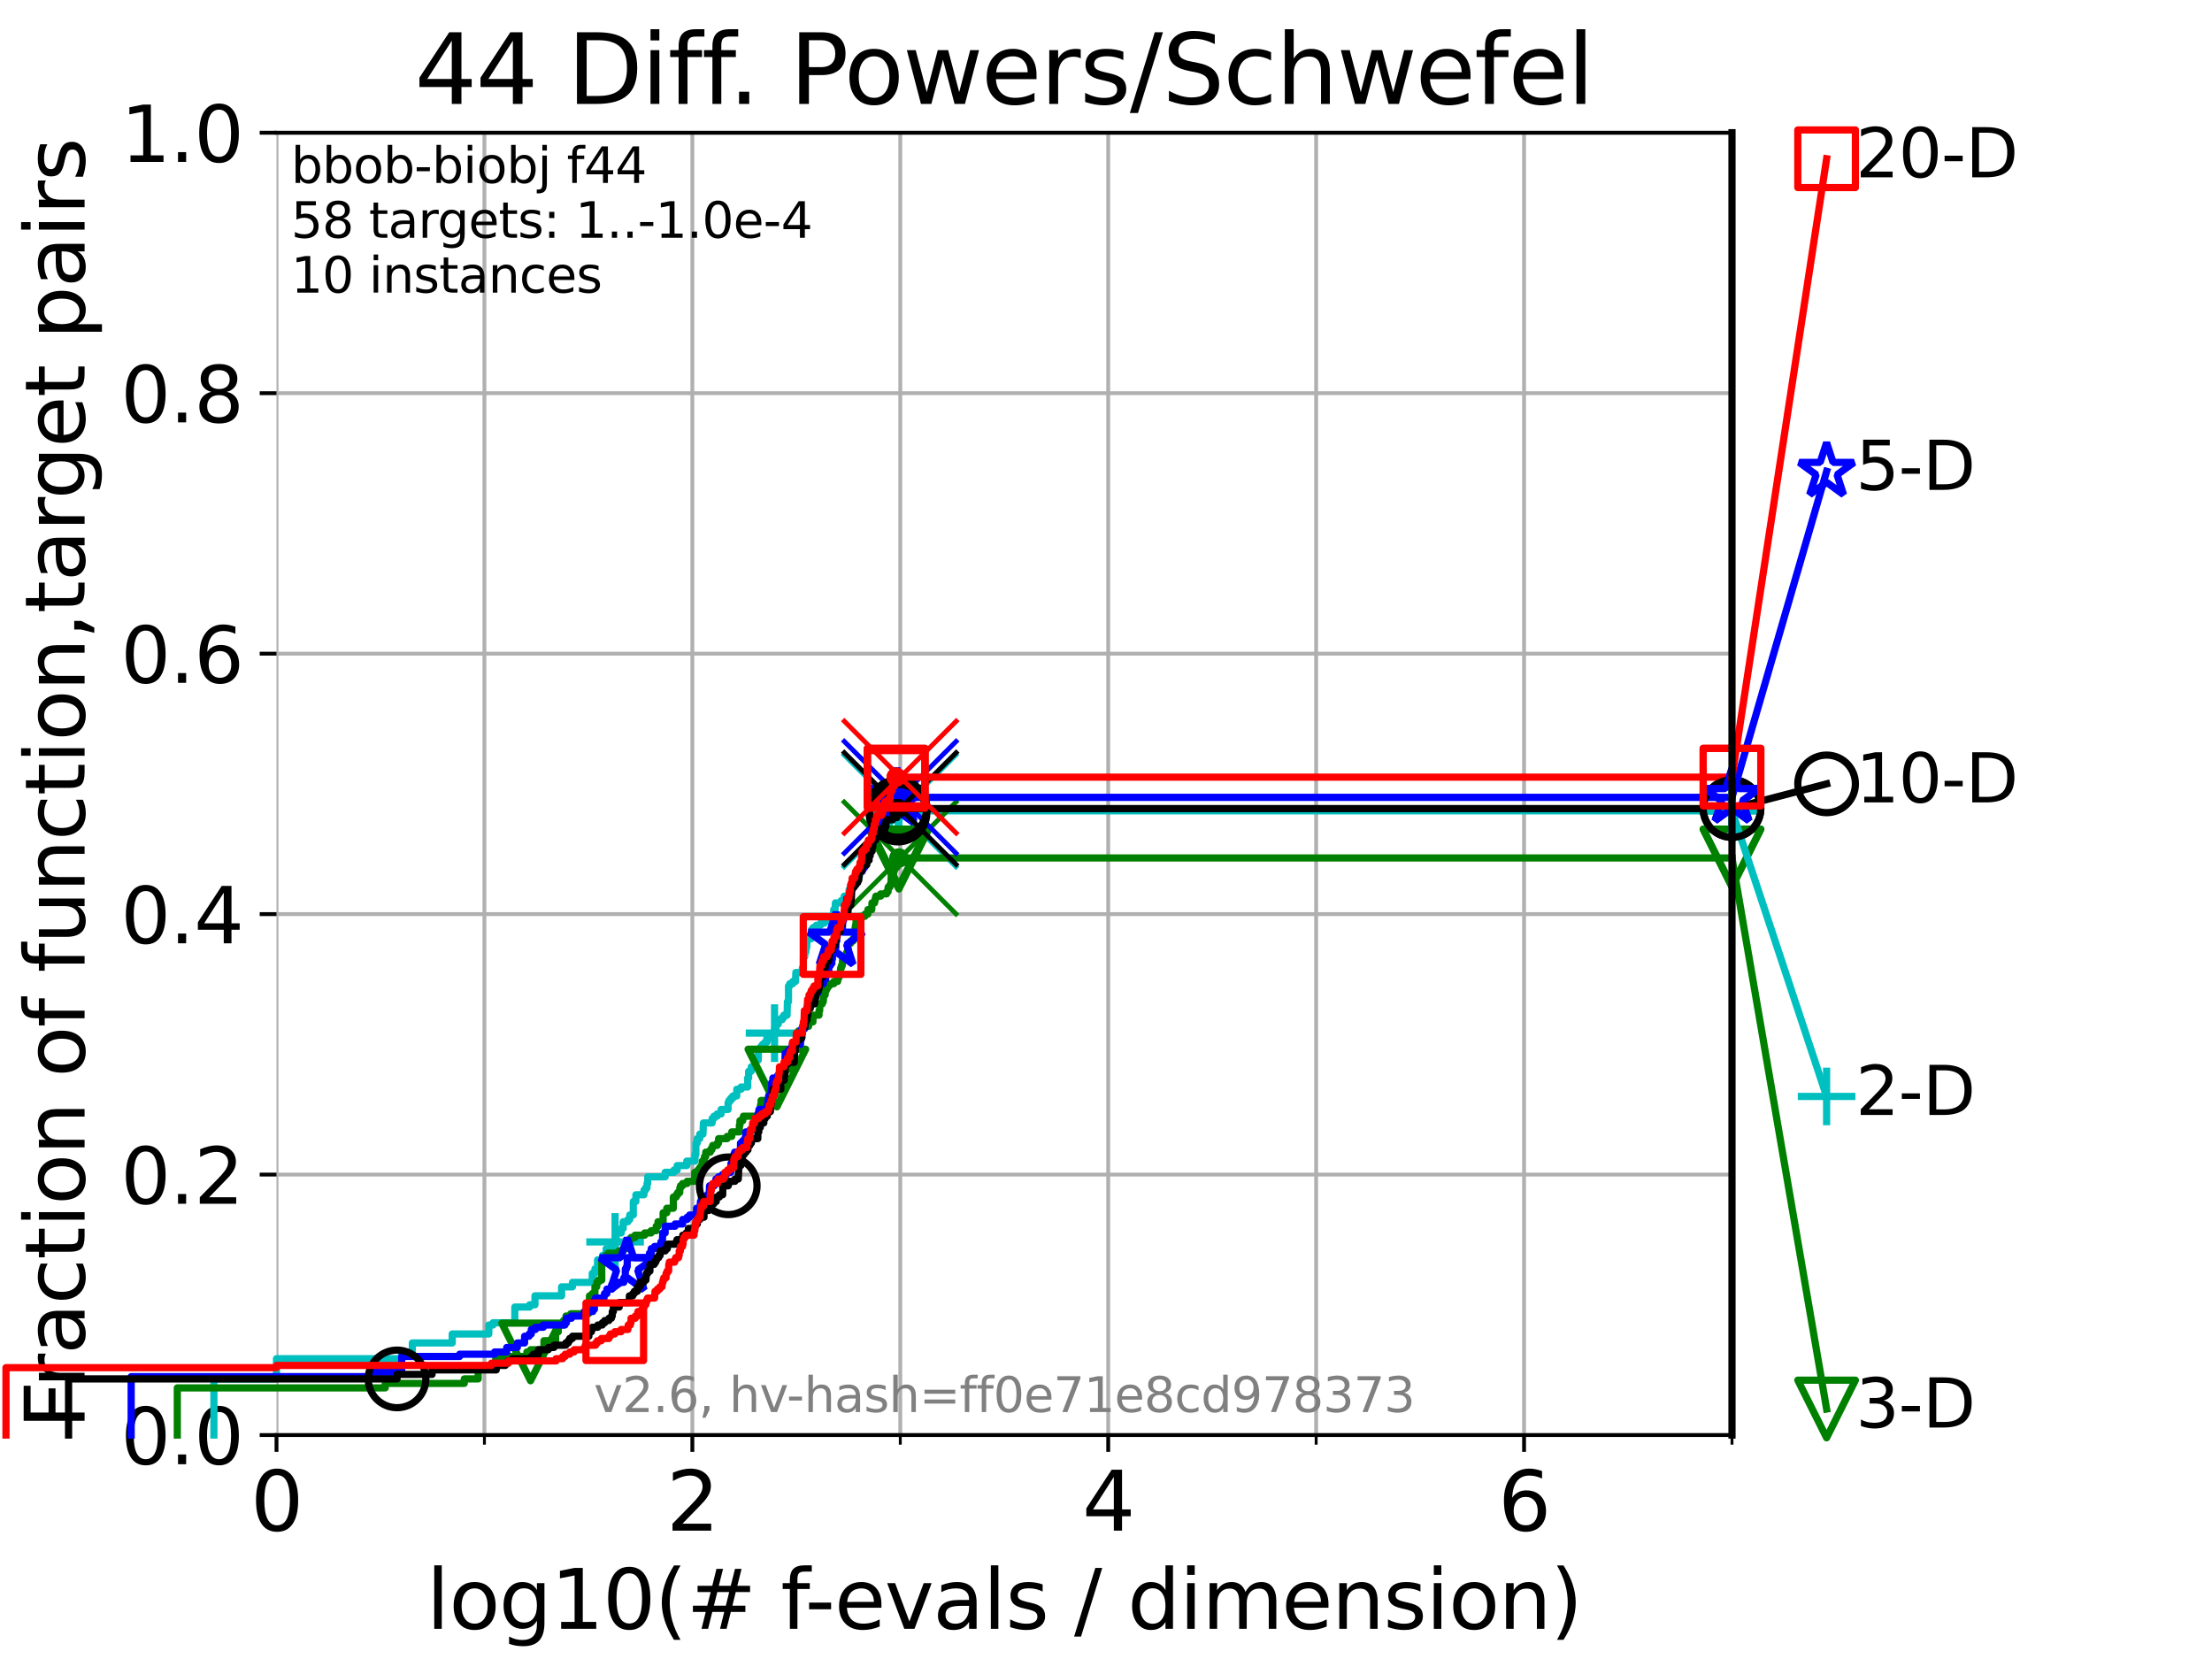 <?xml version="1.0" encoding="utf-8" standalone="no"?>
<!DOCTYPE svg PUBLIC "-//W3C//DTD SVG 1.1//EN"
  "http://www.w3.org/Graphics/SVG/1.1/DTD/svg11.dtd">
<svg xmlns:xlink="http://www.w3.org/1999/xlink" width="460.8pt" height="345.6pt" viewBox="0 0 460.8 345.6" xmlns="http://www.w3.org/2000/svg" version="1.1">
 <defs>
  <style type="text/css">*{stroke-linejoin: round; stroke-linecap: butt}</style>
 </defs>
 <g id="figure_1">
  <g id="patch_1">
   <path d="M 0 345.6 
L 460.8 345.6 
L 460.8 0 
L 0 0 
z
" style="fill: #ffffff"/>
  </g>
  <g id="axes_1">
   <g id="patch_2">
    <path d="M 57.6 298.944 
L 360.806 298.944 
L 360.806 27.648 
L 57.6 27.648 
z
" style="fill: #ffffff"/>
   </g>
   <g id="matplotlib.axis_1">
    <g id="xtick_1">
     <g id="line2d_1">
      <path d="M 57.6 298.944 
L 57.6 27.648 
" clip-path="url(#pd8cf031a77)" style="fill: none; stroke: #b0b0b0; stroke-width: 0.8; stroke-linecap: square"/>
     </g>
     <g id="line2d_2">
      <defs>
       <path id="m0fc6fcc6e3" d="M 0 0 
L 0 3.5 
" style="stroke: #000000; stroke-width: 0.8"/>
      </defs>
      <g>
       <use xlink:href="#m0fc6fcc6e3" x="57.6" y="298.944" style="stroke: #000000; stroke-width: 0.8"/>
      </g>
     </g>
     <g id="text_1">
      <!-- 0 -->
      <g transform="translate(52.192 318.861) scale(0.17 -0.17)">
       <defs>
        <path id="DejaVuSans-30" d="M 2034 4250 
Q 1547 4250 1301 3770 
Q 1056 3291 1056 2328 
Q 1056 1369 1301 889 
Q 1547 409 2034 409 
Q 2525 409 2770 889 
Q 3016 1369 3016 2328 
Q 3016 3291 2770 3770 
Q 2525 4250 2034 4250 
z
M 2034 4750 
Q 2819 4750 3233 4129 
Q 3647 3509 3647 2328 
Q 3647 1150 3233 529 
Q 2819 -91 2034 -91 
Q 1250 -91 836 529 
Q 422 1150 422 2328 
Q 422 3509 836 4129 
Q 1250 4750 2034 4750 
z
" transform="scale(0.016)"/>
       </defs>
       <use xlink:href="#DejaVuSans-30"/>
      </g>
     </g>
    </g>
    <g id="xtick_2">
     <g id="line2d_3">
      <path d="M 144.23 298.944 
L 144.23 27.648 
" clip-path="url(#pd8cf031a77)" style="fill: none; stroke: #b0b0b0; stroke-width: 0.8; stroke-linecap: square"/>
     </g>
     <g id="line2d_4">
      <g>
       <use xlink:href="#m0fc6fcc6e3" x="144.23" y="298.944" style="stroke: #000000; stroke-width: 0.8"/>
      </g>
     </g>
     <g id="text_2">
      <!-- 2 -->
      <g transform="translate(138.822 318.861) scale(0.17 -0.17)">
       <defs>
        <path id="DejaVuSans-32" d="M 1228 531 
L 3431 531 
L 3431 0 
L 469 0 
L 469 531 
Q 828 903 1448 1529 
Q 2069 2156 2228 2338 
Q 2531 2678 2651 2914 
Q 2772 3150 2772 3378 
Q 2772 3750 2511 3984 
Q 2250 4219 1831 4219 
Q 1534 4219 1204 4116 
Q 875 4013 500 3803 
L 500 4441 
Q 881 4594 1212 4672 
Q 1544 4750 1819 4750 
Q 2544 4750 2975 4387 
Q 3406 4025 3406 3419 
Q 3406 3131 3298 2873 
Q 3191 2616 2906 2266 
Q 2828 2175 2409 1742 
Q 1991 1309 1228 531 
z
" transform="scale(0.016)"/>
       </defs>
       <use xlink:href="#DejaVuSans-32"/>
      </g>
     </g>
    </g>
    <g id="xtick_3">
     <g id="line2d_5">
      <path d="M 230.861 298.944 
L 230.861 27.648 
" clip-path="url(#pd8cf031a77)" style="fill: none; stroke: #b0b0b0; stroke-width: 0.8; stroke-linecap: square"/>
     </g>
     <g id="line2d_6">
      <g>
       <use xlink:href="#m0fc6fcc6e3" x="230.861" y="298.944" style="stroke: #000000; stroke-width: 0.8"/>
      </g>
     </g>
     <g id="text_3">
      <!-- 4 -->
      <g transform="translate(225.453 318.861) scale(0.17 -0.17)">
       <defs>
        <path id="DejaVuSans-34" d="M 2419 4116 
L 825 1625 
L 2419 1625 
L 2419 4116 
z
M 2253 4666 
L 3047 4666 
L 3047 1625 
L 3713 1625 
L 3713 1100 
L 3047 1100 
L 3047 0 
L 2419 0 
L 2419 1100 
L 313 1100 
L 313 1709 
L 2253 4666 
z
" transform="scale(0.016)"/>
       </defs>
       <use xlink:href="#DejaVuSans-34"/>
      </g>
     </g>
    </g>
    <g id="xtick_4">
     <g id="line2d_7">
      <path d="M 317.491 298.944 
L 317.491 27.648 
" clip-path="url(#pd8cf031a77)" style="fill: none; stroke: #b0b0b0; stroke-width: 0.8; stroke-linecap: square"/>
     </g>
     <g id="line2d_8">
      <g>
       <use xlink:href="#m0fc6fcc6e3" x="317.491" y="298.944" style="stroke: #000000; stroke-width: 0.8"/>
      </g>
     </g>
     <g id="text_4">
      <!-- 6 -->
      <g transform="translate(312.083 318.861) scale(0.17 -0.17)">
       <defs>
        <path id="DejaVuSans-36" d="M 2113 2584 
Q 1688 2584 1439 2293 
Q 1191 2003 1191 1497 
Q 1191 994 1439 701 
Q 1688 409 2113 409 
Q 2538 409 2786 701 
Q 3034 994 3034 1497 
Q 3034 2003 2786 2293 
Q 2538 2584 2113 2584 
z
M 3366 4563 
L 3366 3988 
Q 3128 4100 2886 4159 
Q 2644 4219 2406 4219 
Q 1781 4219 1451 3797 
Q 1122 3375 1075 2522 
Q 1259 2794 1537 2939 
Q 1816 3084 2150 3084 
Q 2853 3084 3261 2657 
Q 3669 2231 3669 1497 
Q 3669 778 3244 343 
Q 2819 -91 2113 -91 
Q 1303 -91 875 529 
Q 447 1150 447 2328 
Q 447 3434 972 4092 
Q 1497 4750 2381 4750 
Q 2619 4750 2861 4703 
Q 3103 4656 3366 4563 
z
" transform="scale(0.016)"/>
       </defs>
       <use xlink:href="#DejaVuSans-36"/>
      </g>
     </g>
    </g>
    <g id="xtick_5">
     <g id="line2d_9">
      <path d="M 100.915 298.944 
L 100.915 27.648 
" clip-path="url(#pd8cf031a77)" style="fill: none; stroke: #b0b0b0; stroke-width: 0.8; stroke-linecap: square"/>
     </g>
     <g id="line2d_10">
      <defs>
       <path id="mc28eb4d5b2" d="M 0 0 
L 0 2 
" style="stroke: #000000; stroke-width: 0.6"/>
      </defs>
      <g>
       <use xlink:href="#mc28eb4d5b2" x="100.915" y="298.944" style="stroke: #000000; stroke-width: 0.6"/>
      </g>
     </g>
    </g>
    <g id="xtick_6">
     <g id="line2d_11">
      <path d="M 187.546 298.944 
L 187.546 27.648 
" clip-path="url(#pd8cf031a77)" style="fill: none; stroke: #b0b0b0; stroke-width: 0.8; stroke-linecap: square"/>
     </g>
     <g id="line2d_12">
      <g>
       <use xlink:href="#mc28eb4d5b2" x="187.546" y="298.944" style="stroke: #000000; stroke-width: 0.6"/>
      </g>
     </g>
    </g>
    <g id="xtick_7">
     <g id="line2d_13">
      <path d="M 274.176 298.944 
L 274.176 27.648 
" clip-path="url(#pd8cf031a77)" style="fill: none; stroke: #b0b0b0; stroke-width: 0.8; stroke-linecap: square"/>
     </g>
     <g id="line2d_14">
      <g>
       <use xlink:href="#mc28eb4d5b2" x="274.176" y="298.944" style="stroke: #000000; stroke-width: 0.6"/>
      </g>
     </g>
    </g>
    <g id="xtick_8">
     <g id="line2d_15">
      <path d="M 360.806 298.944 
L 360.806 27.648 
" clip-path="url(#pd8cf031a77)" style="fill: none; stroke: #b0b0b0; stroke-width: 0.8; stroke-linecap: square"/>
     </g>
     <g id="line2d_16">
      <g>
       <use xlink:href="#mc28eb4d5b2" x="360.806" y="298.944" style="stroke: #000000; stroke-width: 0.6"/>
      </g>
     </g>
    </g>
    <g id="text_5">
     <!-- log10(# f-evals / dimension) -->
     <g transform="translate(88.823 339.314) scale(0.17 -0.17)">
      <defs>
       <path id="DejaVuSans-6c" d="M 603 4863 
L 1178 4863 
L 1178 0 
L 603 0 
L 603 4863 
z
" transform="scale(0.016)"/>
       <path id="DejaVuSans-6f" d="M 1959 3097 
Q 1497 3097 1228 2736 
Q 959 2375 959 1747 
Q 959 1119 1226 758 
Q 1494 397 1959 397 
Q 2419 397 2687 759 
Q 2956 1122 2956 1747 
Q 2956 2369 2687 2733 
Q 2419 3097 1959 3097 
z
M 1959 3584 
Q 2709 3584 3137 3096 
Q 3566 2609 3566 1747 
Q 3566 888 3137 398 
Q 2709 -91 1959 -91 
Q 1206 -91 779 398 
Q 353 888 353 1747 
Q 353 2609 779 3096 
Q 1206 3584 1959 3584 
z
" transform="scale(0.016)"/>
       <path id="DejaVuSans-67" d="M 2906 1791 
Q 2906 2416 2648 2759 
Q 2391 3103 1925 3103 
Q 1463 3103 1205 2759 
Q 947 2416 947 1791 
Q 947 1169 1205 825 
Q 1463 481 1925 481 
Q 2391 481 2648 825 
Q 2906 1169 2906 1791 
z
M 3481 434 
Q 3481 -459 3084 -895 
Q 2688 -1331 1869 -1331 
Q 1566 -1331 1297 -1286 
Q 1028 -1241 775 -1147 
L 775 -588 
Q 1028 -725 1275 -790 
Q 1522 -856 1778 -856 
Q 2344 -856 2625 -561 
Q 2906 -266 2906 331 
L 2906 616 
Q 2728 306 2450 153 
Q 2172 0 1784 0 
Q 1141 0 747 490 
Q 353 981 353 1791 
Q 353 2603 747 3093 
Q 1141 3584 1784 3584 
Q 2172 3584 2450 3431 
Q 2728 3278 2906 2969 
L 2906 3500 
L 3481 3500 
L 3481 434 
z
" transform="scale(0.016)"/>
       <path id="DejaVuSans-31" d="M 794 531 
L 1825 531 
L 1825 4091 
L 703 3866 
L 703 4441 
L 1819 4666 
L 2450 4666 
L 2450 531 
L 3481 531 
L 3481 0 
L 794 0 
L 794 531 
z
" transform="scale(0.016)"/>
       <path id="DejaVuSans-28" d="M 1984 4856 
Q 1566 4138 1362 3434 
Q 1159 2731 1159 2009 
Q 1159 1288 1364 580 
Q 1569 -128 1984 -844 
L 1484 -844 
Q 1016 -109 783 600 
Q 550 1309 550 2009 
Q 550 2706 781 3412 
Q 1013 4119 1484 4856 
L 1984 4856 
z
" transform="scale(0.016)"/>
       <path id="DejaVuSans-23" d="M 3272 2816 
L 2363 2816 
L 2100 1772 
L 3016 1772 
L 3272 2816 
z
M 2803 4594 
L 2478 3297 
L 3391 3297 
L 3719 4594 
L 4219 4594 
L 3897 3297 
L 4872 3297 
L 4872 2816 
L 3775 2816 
L 3519 1772 
L 4513 1772 
L 4513 1294 
L 3397 1294 
L 3072 0 
L 2572 0 
L 2894 1294 
L 1978 1294 
L 1656 0 
L 1153 0 
L 1478 1294 
L 494 1294 
L 494 1772 
L 1594 1772 
L 1856 2816 
L 850 2816 
L 850 3297 
L 1978 3297 
L 2297 4594 
L 2803 4594 
z
" transform="scale(0.016)"/>
       <path id="DejaVuSans-20" transform="scale(0.016)"/>
       <path id="DejaVuSans-66" d="M 2375 4863 
L 2375 4384 
L 1825 4384 
Q 1516 4384 1395 4259 
Q 1275 4134 1275 3809 
L 1275 3500 
L 2222 3500 
L 2222 3053 
L 1275 3053 
L 1275 0 
L 697 0 
L 697 3053 
L 147 3053 
L 147 3500 
L 697 3500 
L 697 3744 
Q 697 4328 969 4595 
Q 1241 4863 1831 4863 
L 2375 4863 
z
" transform="scale(0.016)"/>
       <path id="DejaVuSans-2d" d="M 313 2009 
L 1997 2009 
L 1997 1497 
L 313 1497 
L 313 2009 
z
" transform="scale(0.016)"/>
       <path id="DejaVuSans-65" d="M 3597 1894 
L 3597 1613 
L 953 1613 
Q 991 1019 1311 708 
Q 1631 397 2203 397 
Q 2534 397 2845 478 
Q 3156 559 3463 722 
L 3463 178 
Q 3153 47 2828 -22 
Q 2503 -91 2169 -91 
Q 1331 -91 842 396 
Q 353 884 353 1716 
Q 353 2575 817 3079 
Q 1281 3584 2069 3584 
Q 2775 3584 3186 3129 
Q 3597 2675 3597 1894 
z
M 3022 2063 
Q 3016 2534 2758 2815 
Q 2500 3097 2075 3097 
Q 1594 3097 1305 2825 
Q 1016 2553 972 2059 
L 3022 2063 
z
" transform="scale(0.016)"/>
       <path id="DejaVuSans-76" d="M 191 3500 
L 800 3500 
L 1894 563 
L 2988 3500 
L 3597 3500 
L 2284 0 
L 1503 0 
L 191 3500 
z
" transform="scale(0.016)"/>
       <path id="DejaVuSans-61" d="M 2194 1759 
Q 1497 1759 1228 1600 
Q 959 1441 959 1056 
Q 959 750 1161 570 
Q 1363 391 1709 391 
Q 2188 391 2477 730 
Q 2766 1069 2766 1631 
L 2766 1759 
L 2194 1759 
z
M 3341 1997 
L 3341 0 
L 2766 0 
L 2766 531 
Q 2569 213 2275 61 
Q 1981 -91 1556 -91 
Q 1019 -91 701 211 
Q 384 513 384 1019 
Q 384 1609 779 1909 
Q 1175 2209 1959 2209 
L 2766 2209 
L 2766 2266 
Q 2766 2663 2505 2880 
Q 2244 3097 1772 3097 
Q 1472 3097 1187 3025 
Q 903 2953 641 2809 
L 641 3341 
Q 956 3463 1253 3523 
Q 1550 3584 1831 3584 
Q 2591 3584 2966 3190 
Q 3341 2797 3341 1997 
z
" transform="scale(0.016)"/>
       <path id="DejaVuSans-73" d="M 2834 3397 
L 2834 2853 
Q 2591 2978 2328 3040 
Q 2066 3103 1784 3103 
Q 1356 3103 1142 2972 
Q 928 2841 928 2578 
Q 928 2378 1081 2264 
Q 1234 2150 1697 2047 
L 1894 2003 
Q 2506 1872 2764 1633 
Q 3022 1394 3022 966 
Q 3022 478 2636 193 
Q 2250 -91 1575 -91 
Q 1294 -91 989 -36 
Q 684 19 347 128 
L 347 722 
Q 666 556 975 473 
Q 1284 391 1588 391 
Q 1994 391 2212 530 
Q 2431 669 2431 922 
Q 2431 1156 2273 1281 
Q 2116 1406 1581 1522 
L 1381 1569 
Q 847 1681 609 1914 
Q 372 2147 372 2553 
Q 372 3047 722 3315 
Q 1072 3584 1716 3584 
Q 2034 3584 2315 3537 
Q 2597 3491 2834 3397 
z
" transform="scale(0.016)"/>
       <path id="DejaVuSans-2f" d="M 1625 4666 
L 2156 4666 
L 531 -594 
L 0 -594 
L 1625 4666 
z
" transform="scale(0.016)"/>
       <path id="DejaVuSans-64" d="M 2906 2969 
L 2906 4863 
L 3481 4863 
L 3481 0 
L 2906 0 
L 2906 525 
Q 2725 213 2448 61 
Q 2172 -91 1784 -91 
Q 1150 -91 751 415 
Q 353 922 353 1747 
Q 353 2572 751 3078 
Q 1150 3584 1784 3584 
Q 2172 3584 2448 3432 
Q 2725 3281 2906 2969 
z
M 947 1747 
Q 947 1113 1208 752 
Q 1469 391 1925 391 
Q 2381 391 2643 752 
Q 2906 1113 2906 1747 
Q 2906 2381 2643 2742 
Q 2381 3103 1925 3103 
Q 1469 3103 1208 2742 
Q 947 2381 947 1747 
z
" transform="scale(0.016)"/>
       <path id="DejaVuSans-69" d="M 603 3500 
L 1178 3500 
L 1178 0 
L 603 0 
L 603 3500 
z
M 603 4863 
L 1178 4863 
L 1178 4134 
L 603 4134 
L 603 4863 
z
" transform="scale(0.016)"/>
       <path id="DejaVuSans-6d" d="M 3328 2828 
Q 3544 3216 3844 3400 
Q 4144 3584 4550 3584 
Q 5097 3584 5394 3201 
Q 5691 2819 5691 2113 
L 5691 0 
L 5113 0 
L 5113 2094 
Q 5113 2597 4934 2840 
Q 4756 3084 4391 3084 
Q 3944 3084 3684 2787 
Q 3425 2491 3425 1978 
L 3425 0 
L 2847 0 
L 2847 2094 
Q 2847 2600 2669 2842 
Q 2491 3084 2119 3084 
Q 1678 3084 1418 2786 
Q 1159 2488 1159 1978 
L 1159 0 
L 581 0 
L 581 3500 
L 1159 3500 
L 1159 2956 
Q 1356 3278 1631 3431 
Q 1906 3584 2284 3584 
Q 2666 3584 2933 3390 
Q 3200 3197 3328 2828 
z
" transform="scale(0.016)"/>
       <path id="DejaVuSans-6e" d="M 3513 2113 
L 3513 0 
L 2938 0 
L 2938 2094 
Q 2938 2591 2744 2837 
Q 2550 3084 2163 3084 
Q 1697 3084 1428 2787 
Q 1159 2491 1159 1978 
L 1159 0 
L 581 0 
L 581 3500 
L 1159 3500 
L 1159 2956 
Q 1366 3272 1645 3428 
Q 1925 3584 2291 3584 
Q 2894 3584 3203 3211 
Q 3513 2838 3513 2113 
z
" transform="scale(0.016)"/>
       <path id="DejaVuSans-29" d="M 513 4856 
L 1013 4856 
Q 1481 4119 1714 3412 
Q 1947 2706 1947 2009 
Q 1947 1309 1714 600 
Q 1481 -109 1013 -844 
L 513 -844 
Q 928 -128 1133 580 
Q 1338 1288 1338 2009 
Q 1338 2731 1133 3434 
Q 928 4138 513 4856 
z
" transform="scale(0.016)"/>
      </defs>
      <use xlink:href="#DejaVuSans-6c"/>
      <use xlink:href="#DejaVuSans-6f" x="27.783"/>
      <use xlink:href="#DejaVuSans-67" x="88.965"/>
      <use xlink:href="#DejaVuSans-31" x="152.441"/>
      <use xlink:href="#DejaVuSans-30" x="216.064"/>
      <use xlink:href="#DejaVuSans-28" x="279.688"/>
      <use xlink:href="#DejaVuSans-23" x="318.701"/>
      <use xlink:href="#DejaVuSans-20" x="402.49"/>
      <use xlink:href="#DejaVuSans-66" x="434.277"/>
      <use xlink:href="#DejaVuSans-2d" x="463.982"/>
      <use xlink:href="#DejaVuSans-65" x="500.066"/>
      <use xlink:href="#DejaVuSans-76" x="561.59"/>
      <use xlink:href="#DejaVuSans-61" x="620.77"/>
      <use xlink:href="#DejaVuSans-6c" x="682.049"/>
      <use xlink:href="#DejaVuSans-73" x="709.832"/>
      <use xlink:href="#DejaVuSans-20" x="761.932"/>
      <use xlink:href="#DejaVuSans-2f" x="793.719"/>
      <use xlink:href="#DejaVuSans-20" x="827.41"/>
      <use xlink:href="#DejaVuSans-64" x="859.197"/>
      <use xlink:href="#DejaVuSans-69" x="922.674"/>
      <use xlink:href="#DejaVuSans-6d" x="950.457"/>
      <use xlink:href="#DejaVuSans-65" x="1047.869"/>
      <use xlink:href="#DejaVuSans-6e" x="1109.393"/>
      <use xlink:href="#DejaVuSans-73" x="1172.771"/>
      <use xlink:href="#DejaVuSans-69" x="1224.871"/>
      <use xlink:href="#DejaVuSans-6f" x="1252.654"/>
      <use xlink:href="#DejaVuSans-6e" x="1313.836"/>
      <use xlink:href="#DejaVuSans-29" x="1377.215"/>
     </g>
    </g>
   </g>
   <g id="matplotlib.axis_2">
    <g id="ytick_1">
     <g id="line2d_17">
      <path d="M 57.6 298.944 
L 360.806 298.944 
" clip-path="url(#pd8cf031a77)" style="fill: none; stroke: #b0b0b0; stroke-width: 0.8; stroke-linecap: square"/>
     </g>
     <g id="line2d_18">
      <defs>
       <path id="m9db1ad5f65" d="M 0 0 
L -3.5 0 
" style="stroke: #000000; stroke-width: 0.8"/>
      </defs>
      <g>
       <use xlink:href="#m9db1ad5f65" x="57.6" y="298.944" style="stroke: #000000; stroke-width: 0.8"/>
      </g>
     </g>
     <g id="text_6">
      <!-- 0.0 -->
      <g transform="translate(25.155 305.023) scale(0.16 -0.16)">
       <defs>
        <path id="DejaVuSans-2e" d="M 684 794 
L 1344 794 
L 1344 0 
L 684 0 
L 684 794 
z
" transform="scale(0.016)"/>
       </defs>
       <use xlink:href="#DejaVuSans-30"/>
       <use xlink:href="#DejaVuSans-2e" x="63.623"/>
       <use xlink:href="#DejaVuSans-30" x="95.41"/>
      </g>
     </g>
    </g>
    <g id="ytick_2">
     <g id="line2d_19">
      <path d="M 57.6 244.685 
L 360.806 244.685 
" clip-path="url(#pd8cf031a77)" style="fill: none; stroke: #b0b0b0; stroke-width: 0.8; stroke-linecap: square"/>
     </g>
     <g id="line2d_20">
      <g>
       <use xlink:href="#m9db1ad5f65" x="57.6" y="244.685" style="stroke: #000000; stroke-width: 0.8"/>
      </g>
     </g>
     <g id="text_7">
      <!-- 0.2 -->
      <g transform="translate(25.155 250.764) scale(0.16 -0.16)">
       <use xlink:href="#DejaVuSans-30"/>
       <use xlink:href="#DejaVuSans-2e" x="63.623"/>
       <use xlink:href="#DejaVuSans-32" x="95.41"/>
      </g>
     </g>
    </g>
    <g id="ytick_3">
     <g id="line2d_21">
      <path d="M 57.6 190.426 
L 360.806 190.426 
" clip-path="url(#pd8cf031a77)" style="fill: none; stroke: #b0b0b0; stroke-width: 0.8; stroke-linecap: square"/>
     </g>
     <g id="line2d_22">
      <g>
       <use xlink:href="#m9db1ad5f65" x="57.6" y="190.426" style="stroke: #000000; stroke-width: 0.8"/>
      </g>
     </g>
     <g id="text_8">
      <!-- 0.4 -->
      <g transform="translate(25.155 196.504) scale(0.16 -0.16)">
       <use xlink:href="#DejaVuSans-30"/>
       <use xlink:href="#DejaVuSans-2e" x="63.623"/>
       <use xlink:href="#DejaVuSans-34" x="95.41"/>
      </g>
     </g>
    </g>
    <g id="ytick_4">
     <g id="line2d_23">
      <path d="M 57.6 136.166 
L 360.806 136.166 
" clip-path="url(#pd8cf031a77)" style="fill: none; stroke: #b0b0b0; stroke-width: 0.8; stroke-linecap: square"/>
     </g>
     <g id="line2d_24">
      <g>
       <use xlink:href="#m9db1ad5f65" x="57.6" y="136.166" style="stroke: #000000; stroke-width: 0.8"/>
      </g>
     </g>
     <g id="text_9">
      <!-- 0.6 -->
      <g transform="translate(25.155 142.245) scale(0.16 -0.16)">
       <use xlink:href="#DejaVuSans-30"/>
       <use xlink:href="#DejaVuSans-2e" x="63.623"/>
       <use xlink:href="#DejaVuSans-36" x="95.41"/>
      </g>
     </g>
    </g>
    <g id="ytick_5">
     <g id="line2d_25">
      <path d="M 57.6 81.907 
L 360.806 81.907 
" clip-path="url(#pd8cf031a77)" style="fill: none; stroke: #b0b0b0; stroke-width: 0.8; stroke-linecap: square"/>
     </g>
     <g id="line2d_26">
      <g>
       <use xlink:href="#m9db1ad5f65" x="57.6" y="81.907" style="stroke: #000000; stroke-width: 0.8"/>
      </g>
     </g>
     <g id="text_10">
      <!-- 0.8 -->
      <g transform="translate(25.155 87.986) scale(0.16 -0.16)">
       <defs>
        <path id="DejaVuSans-38" d="M 2034 2216 
Q 1584 2216 1326 1975 
Q 1069 1734 1069 1313 
Q 1069 891 1326 650 
Q 1584 409 2034 409 
Q 2484 409 2743 651 
Q 3003 894 3003 1313 
Q 3003 1734 2745 1975 
Q 2488 2216 2034 2216 
z
M 1403 2484 
Q 997 2584 770 2862 
Q 544 3141 544 3541 
Q 544 4100 942 4425 
Q 1341 4750 2034 4750 
Q 2731 4750 3128 4425 
Q 3525 4100 3525 3541 
Q 3525 3141 3298 2862 
Q 3072 2584 2669 2484 
Q 3125 2378 3379 2068 
Q 3634 1759 3634 1313 
Q 3634 634 3220 271 
Q 2806 -91 2034 -91 
Q 1263 -91 848 271 
Q 434 634 434 1313 
Q 434 1759 690 2068 
Q 947 2378 1403 2484 
z
M 1172 3481 
Q 1172 3119 1398 2916 
Q 1625 2713 2034 2713 
Q 2441 2713 2670 2916 
Q 2900 3119 2900 3481 
Q 2900 3844 2670 4047 
Q 2441 4250 2034 4250 
Q 1625 4250 1398 4047 
Q 1172 3844 1172 3481 
z
" transform="scale(0.016)"/>
       </defs>
       <use xlink:href="#DejaVuSans-30"/>
       <use xlink:href="#DejaVuSans-2e" x="63.623"/>
       <use xlink:href="#DejaVuSans-38" x="95.41"/>
      </g>
     </g>
    </g>
    <g id="ytick_6">
     <g id="line2d_27">
      <path d="M 57.6 27.648 
L 360.806 27.648 
" clip-path="url(#pd8cf031a77)" style="fill: none; stroke: #b0b0b0; stroke-width: 0.8; stroke-linecap: square"/>
     </g>
     <g id="line2d_28">
      <g>
       <use xlink:href="#m9db1ad5f65" x="57.6" y="27.648" style="stroke: #000000; stroke-width: 0.8"/>
      </g>
     </g>
     <g id="text_11">
      <!-- 1.0 -->
      <g transform="translate(25.155 33.727) scale(0.16 -0.16)">
       <use xlink:href="#DejaVuSans-31"/>
       <use xlink:href="#DejaVuSans-2e" x="63.623"/>
       <use xlink:href="#DejaVuSans-30" x="95.41"/>
      </g>
     </g>
    </g>
    <g id="text_12">
     <!-- Fraction of function,target pairs -->
     <g transform="translate(17.62 297.681) rotate(-90) scale(0.17 -0.17)">
      <defs>
       <path id="DejaVuSans-46" d="M 628 4666 
L 3309 4666 
L 3309 4134 
L 1259 4134 
L 1259 2759 
L 3109 2759 
L 3109 2228 
L 1259 2228 
L 1259 0 
L 628 0 
L 628 4666 
z
" transform="scale(0.016)"/>
       <path id="DejaVuSans-72" d="M 2631 2963 
Q 2534 3019 2420 3045 
Q 2306 3072 2169 3072 
Q 1681 3072 1420 2755 
Q 1159 2438 1159 1844 
L 1159 0 
L 581 0 
L 581 3500 
L 1159 3500 
L 1159 2956 
Q 1341 3275 1631 3429 
Q 1922 3584 2338 3584 
Q 2397 3584 2469 3576 
Q 2541 3569 2628 3553 
L 2631 2963 
z
" transform="scale(0.016)"/>
       <path id="DejaVuSans-63" d="M 3122 3366 
L 3122 2828 
Q 2878 2963 2633 3030 
Q 2388 3097 2138 3097 
Q 1578 3097 1268 2742 
Q 959 2388 959 1747 
Q 959 1106 1268 751 
Q 1578 397 2138 397 
Q 2388 397 2633 464 
Q 2878 531 3122 666 
L 3122 134 
Q 2881 22 2623 -34 
Q 2366 -91 2075 -91 
Q 1284 -91 818 406 
Q 353 903 353 1747 
Q 353 2603 823 3093 
Q 1294 3584 2113 3584 
Q 2378 3584 2631 3529 
Q 2884 3475 3122 3366 
z
" transform="scale(0.016)"/>
       <path id="DejaVuSans-74" d="M 1172 4494 
L 1172 3500 
L 2356 3500 
L 2356 3053 
L 1172 3053 
L 1172 1153 
Q 1172 725 1289 603 
Q 1406 481 1766 481 
L 2356 481 
L 2356 0 
L 1766 0 
Q 1100 0 847 248 
Q 594 497 594 1153 
L 594 3053 
L 172 3053 
L 172 3500 
L 594 3500 
L 594 4494 
L 1172 4494 
z
" transform="scale(0.016)"/>
       <path id="DejaVuSans-75" d="M 544 1381 
L 544 3500 
L 1119 3500 
L 1119 1403 
Q 1119 906 1312 657 
Q 1506 409 1894 409 
Q 2359 409 2629 706 
Q 2900 1003 2900 1516 
L 2900 3500 
L 3475 3500 
L 3475 0 
L 2900 0 
L 2900 538 
Q 2691 219 2414 64 
Q 2138 -91 1772 -91 
Q 1169 -91 856 284 
Q 544 659 544 1381 
z
M 1991 3584 
L 1991 3584 
z
" transform="scale(0.016)"/>
       <path id="DejaVuSans-2c" d="M 750 794 
L 1409 794 
L 1409 256 
L 897 -744 
L 494 -744 
L 750 256 
L 750 794 
z
" transform="scale(0.016)"/>
       <path id="DejaVuSans-70" d="M 1159 525 
L 1159 -1331 
L 581 -1331 
L 581 3500 
L 1159 3500 
L 1159 2969 
Q 1341 3281 1617 3432 
Q 1894 3584 2278 3584 
Q 2916 3584 3314 3078 
Q 3713 2572 3713 1747 
Q 3713 922 3314 415 
Q 2916 -91 2278 -91 
Q 1894 -91 1617 61 
Q 1341 213 1159 525 
z
M 3116 1747 
Q 3116 2381 2855 2742 
Q 2594 3103 2138 3103 
Q 1681 3103 1420 2742 
Q 1159 2381 1159 1747 
Q 1159 1113 1420 752 
Q 1681 391 2138 391 
Q 2594 391 2855 752 
Q 3116 1113 3116 1747 
z
" transform="scale(0.016)"/>
      </defs>
      <use xlink:href="#DejaVuSans-46"/>
      <use xlink:href="#DejaVuSans-72" x="50.27"/>
      <use xlink:href="#DejaVuSans-61" x="91.383"/>
      <use xlink:href="#DejaVuSans-63" x="152.662"/>
      <use xlink:href="#DejaVuSans-74" x="207.643"/>
      <use xlink:href="#DejaVuSans-69" x="246.852"/>
      <use xlink:href="#DejaVuSans-6f" x="274.635"/>
      <use xlink:href="#DejaVuSans-6e" x="335.816"/>
      <use xlink:href="#DejaVuSans-20" x="399.195"/>
      <use xlink:href="#DejaVuSans-6f" x="430.982"/>
      <use xlink:href="#DejaVuSans-66" x="492.164"/>
      <use xlink:href="#DejaVuSans-20" x="527.369"/>
      <use xlink:href="#DejaVuSans-66" x="559.156"/>
      <use xlink:href="#DejaVuSans-75" x="594.361"/>
      <use xlink:href="#DejaVuSans-6e" x="657.74"/>
      <use xlink:href="#DejaVuSans-63" x="721.119"/>
      <use xlink:href="#DejaVuSans-74" x="776.1"/>
      <use xlink:href="#DejaVuSans-69" x="815.309"/>
      <use xlink:href="#DejaVuSans-6f" x="843.092"/>
      <use xlink:href="#DejaVuSans-6e" x="904.273"/>
      <use xlink:href="#DejaVuSans-2c" x="967.652"/>
      <use xlink:href="#DejaVuSans-74" x="999.439"/>
      <use xlink:href="#DejaVuSans-61" x="1038.648"/>
      <use xlink:href="#DejaVuSans-72" x="1099.928"/>
      <use xlink:href="#DejaVuSans-67" x="1139.291"/>
      <use xlink:href="#DejaVuSans-65" x="1202.768"/>
      <use xlink:href="#DejaVuSans-74" x="1264.291"/>
      <use xlink:href="#DejaVuSans-20" x="1303.5"/>
      <use xlink:href="#DejaVuSans-70" x="1335.287"/>
      <use xlink:href="#DejaVuSans-61" x="1398.764"/>
      <use xlink:href="#DejaVuSans-69" x="1460.043"/>
      <use xlink:href="#DejaVuSans-72" x="1487.826"/>
      <use xlink:href="#DejaVuSans-73" x="1528.939"/>
     </g>
    </g>
   </g>
   <g id="line2d_29">
    <defs>
     <path id="m0180b01799" d="M 0 1.5 
C 0.398 1.5 0.779 1.342 1.061 1.061 
C 1.342 0.779 1.5 0.398 1.5 0 
C 1.5 -0.398 1.342 -0.779 1.061 -1.061 
C 0.779 -1.342 0.398 -1.5 0 -1.5 
C -0.398 -1.5 -0.779 -1.342 -1.061 -1.061 
C -1.342 -0.779 -1.5 -0.398 -1.5 0 
C -1.5 0.398 -1.342 0.779 -1.061 1.061 
C -0.779 1.342 -0.398 1.5 0 1.5 
z
" style="stroke: #00bfbf"/>
    </defs>
    <g>
     <use xlink:href="#m0180b01799" x="187.204" y="168.909" style="fill: #00bfbf; stroke: #00bfbf"/>
     <use xlink:href="#m0180b01799" x="187.204" y="168.909" style="fill: #00bfbf; stroke: #00bfbf"/>
    </g>
   </g>
   <g id="line2d_30">
    <path d="M 44.561 298.944 
L 44.561 287.25 
L 57.6 287.25 
L 57.6 283.04 
L 83.678 283.04 
L 83.678 282.105 
L 85.894 282.105 
L 85.894 279.766 
L 94.206 279.766 
L 94.206 277.895 
L 101.833 277.895 
L 101.833 276.024 
L 102.708 276.024 
L 102.708 275.556 
L 107.245 275.556 
L 107.245 272.282 
L 110.336 272.282 
L 110.336 271.814 
L 111.442 271.814 
L 111.442 269.943 
L 116.988 269.943 
L 116.988 268.072 
L 119.248 268.072 
L 119.248 267.137 
L 123.375 267.137 
L 123.375 265.266 
L 123.936 265.266 
L 123.936 264.33 
L 124.482 264.33 
L 124.482 262.459 
L 125.527 262.459 
L 125.527 261.524 
L 126.275 261.524 
L 126.275 260.121 
L 127.458 260.121 
L 127.458 259.653 
L 128.134 259.653 
L 128.134 258.717 
L 128.354 258.717 
L 128.354 256.846 
L 129.417 256.846 
L 129.417 255.911 
L 129.826 255.911 
L 129.826 254.508 
L 130.811 254.508 
L 130.811 254.04 
L 131.191 254.04 
L 131.191 253.104 
L 131.929 253.104 
L 131.929 250.298 
L 132.464 250.298 
L 132.464 248.895 
L 134.145 248.895 
L 134.145 247.959 
L 134.464 247.959 
L 134.464 247.491 
L 134.777 247.491 
L 134.777 246.556 
L 134.932 246.556 
L 134.932 245.153 
L 138.566 245.153 
L 138.566 244.217 
L 140.382 244.217 
L 140.382 243.749 
L 141.062 243.749 
L 141.062 242.814 
L 143.066 242.814 
L 143.066 241.878 
L 144.786 241.878 
L 144.786 240.475 
L 144.968 240.475 
L 144.968 238.136 
L 145.238 238.136 
L 145.238 237.201 
L 145.765 237.201 
L 145.765 236.265 
L 146.446 236.265 
L 146.53 233.927 
L 148.353 233.927 
L 148.353 232.991 
L 148.727 232.991 
L 148.727 232.523 
L 149.382 232.523 
L 149.382 232.056 
L 150.221 232.056 
L 150.221 231.12 
L 151.669 231.12 
L 151.669 229.717 
L 151.858 229.717 
L 151.858 229.249 
L 152.23 229.249 
L 152.23 228.781 
L 152.656 228.781 
L 152.656 228.313 
L 153.479 228.313 
L 153.479 226.91 
L 154.378 226.91 
L 154.378 226.442 
L 155.752 226.442 
L 155.752 224.571 
L 155.955 224.571 
L 155.955 223.168 
L 156.502 223.168 
L 156.502 222.233 
L 157.363 222.233 
L 157.363 220.829 
L 157.962 220.829 
L 158.007 218.491 
L 158.498 218.491 
L 158.498 218.023 
L 158.848 218.023 
L 158.848 217.555 
L 159.359 217.555 
L 159.359 217.087 
L 159.776 217.087 
L 159.776 216.152 
L 160.972 216.152 
L 160.972 215.684 
L 161.126 215.684 
L 161.126 215.216 
L 161.354 215.216 
L 161.354 214.281 
L 161.654 214.281 
L 161.654 213.345 
L 162.133 213.345 
L 162.133 212.41 
L 162.95 212.41 
L 162.95 211.942 
L 163.294 211.942 
L 163.294 211.474 
L 163.965 211.474 
L 164.031 208.668 
L 164.259 208.668 
L 164.259 205.394 
L 164.517 205.394 
L 164.517 204.926 
L 165.146 204.926 
L 165.146 204.458 
L 165.725 204.458 
L 165.785 202.587 
L 167.141 202.587 
L 167.141 201.652 
L 167.362 201.652 
L 167.362 199.313 
L 167.635 199.313 
L 167.635 198.377 
L 167.85 198.377 
L 167.931 197.442 
L 168.037 197.442 
L 168.143 195.571 
L 168.994 195.571 
L 169.019 193.7 
L 169.369 193.7 
L 169.369 193.232 
L 170.048 193.232 
L 170.048 192.764 
L 170.933 192.764 
L 170.933 192.297 
L 171.757 192.297 
L 171.757 191.829 
L 172.608 191.829 
L 172.608 191.361 
L 173.06 191.361 
L 173.06 190.893 
L 173.68 190.893 
L 173.68 189.49 
L 173.953 189.49 
L 174.03 188.087 
L 175.226 188.087 
L 175.226 187.619 
L 175.762 187.619 
L 175.867 186.684 
L 176.822 186.684 
L 176.889 185.28 
L 177.444 185.28 
L 177.476 183.877 
L 177.873 183.877 
L 177.873 182.942 
L 178.928 182.942 
L 178.928 182.474 
L 179.077 182.474 
L 179.077 181.538 
L 179.238 181.538 
L 179.238 179.667 
L 179.471 179.667 
L 179.514 177.796 
L 180.18 177.796 
L 180.18 177.329 
L 181.261 177.329 
L 181.314 175.925 
L 181.457 175.925 
L 181.457 175.458 
L 181.638 175.458 
L 181.638 174.99 
L 181.97 174.99 
L 182.046 173.587 
L 182.92 173.587 
L 182.92 173.119 
L 183.099 173.119 
L 183.099 172.183 
L 183.523 172.183 
L 183.523 171.716 
L 185.258 171.716 
L 185.258 170.78 
L 186.501 170.78 
L 186.571 169.845 
L 186.836 169.845 
L 186.836 169.377 
L 187.204 169.377 
L 187.204 168.909 
L 360.806 168.909 
L 360.806 168.909 
" style="fill: none; stroke: #00bfbf; stroke-width: 1.5; stroke-linecap: square"/>
   </g>
   <g id="line2d_31">
    <defs>
     <path id="m62c41c0daa" d="M -6 0 
L 6 0 
M 0 6 
L 0 -6 
" style="stroke: #00bfbf; stroke-width: 1.5"/>
    </defs>
    <g>
     <use xlink:href="#m62c41c0daa" x="128.134" y="258.717" style="fill-opacity: 0; stroke: #00bfbf; stroke-width: 1.5"/>
     <use xlink:href="#m62c41c0daa" x="161.354" y="215.216" style="fill-opacity: 0; stroke: #00bfbf; stroke-width: 1.5"/>
     <use xlink:href="#m62c41c0daa" x="187.204" y="169.377" style="fill-opacity: 0; stroke: #00bfbf; stroke-width: 1.5"/>
     <use xlink:href="#m62c41c0daa" x="187.204" y="168.909" style="fill-opacity: 0; stroke: #00bfbf; stroke-width: 1.5"/>
     <use xlink:href="#m62c41c0daa" x="187.204" y="168.909" style="fill-opacity: 0; stroke: #00bfbf; stroke-width: 1.5"/>
     <use xlink:href="#m62c41c0daa" x="360.806" y="168.909" style="fill-opacity: 0; stroke: #00bfbf; stroke-width: 1.5"/>
    </g>
   </g>
   <g id="line2d_32">
    <path style="fill: none; stroke: #00bfbf; stroke-width: 1.5; stroke-linecap: square"/>
    <g/>
   </g>
   <g id="line2d_33">
    <path d="M 187.48 168.909 
" clip-path="url(#pd8cf031a77)" style="fill: none; stroke: #00bfbf; stroke-width: 1.5; stroke-linecap: square"/>
    <defs>
     <path id="mf72fdf6adf" d="M -12 12 
L 12 -12 
M -12 -12 
L 12 12 
" style="stroke: #00bfbf"/>
    </defs>
    <g clip-path="url(#pd8cf031a77)">
     <use xlink:href="#mf72fdf6adf" x="187.48" y="168.909" style="fill: #00bfbf; stroke: #00bfbf"/>
    </g>
   </g>
   <g id="line2d_34">
    <defs>
     <path id="m774a7df59d" d="M 0 1.5 
C 0.398 1.5 0.779 1.342 1.061 1.061 
C 1.342 0.779 1.5 0.398 1.5 0 
C 1.5 -0.398 1.342 -0.779 1.061 -1.061 
C 0.779 -1.342 0.398 -1.5 0 -1.5 
C -0.398 -1.5 -0.779 -1.342 -1.061 -1.061 
C -1.342 -0.779 -1.5 -0.398 -1.5 0 
C -1.5 0.398 -1.342 0.779 -1.061 1.061 
C -0.779 1.342 -0.398 1.5 0 1.5 
z
" style="stroke: #008000"/>
    </defs>
    <g>
     <use xlink:href="#m774a7df59d" x="187.261" y="178.732" style="fill: #008000; stroke: #008000"/>
     <use xlink:href="#m774a7df59d" x="187.261" y="178.732" style="fill: #008000; stroke: #008000"/>
    </g>
   </g>
   <g id="line2d_35">
    <path d="M 36.933 298.944 
L 36.933 289.121 
L 80.249 289.121 
L 80.249 288.186 
L 96.718 288.186 
L 96.718 287.25 
L 99.617 287.25 
L 99.617 284.911 
L 103.27 284.911 
L 103.27 282.573 
L 109.757 282.573 
L 109.757 281.637 
L 110.525 281.637 
L 110.525 281.169 
L 113.317 281.169 
L 113.317 279.298 
L 115.747 279.298 
L 115.747 277.427 
L 116.309 277.427 
L 116.309 276.024 
L 117.384 276.024 
L 117.384 275.089 
L 117.9 275.089 
L 117.9 274.153 
L 118.89 274.153 
L 118.89 273.685 
L 122.599 273.685 
L 122.599 271.814 
L 122.796 271.814 
L 122.796 269.943 
L 123.375 269.943 
L 123.375 269.476 
L 123.936 269.476 
L 123.936 268.072 
L 124.302 268.072 
L 124.302 267.137 
L 124.66 267.137 
L 124.66 266.669 
L 125.357 266.669 
L 125.357 262.927 
L 125.696 262.927 
L 125.696 262.459 
L 126.193 262.459 
L 126.193 261.524 
L 126.677 261.524 
L 126.677 261.056 
L 128.928 261.056 
L 128.928 260.588 
L 129.759 260.588 
L 129.759 260.121 
L 130.553 260.121 
L 130.553 259.185 
L 130.811 259.185 
L 130.811 258.717 
L 130.939 258.717 
L 130.939 258.25 
L 131.44 258.25 
L 131.44 257.782 
L 132.287 257.782 
L 132.287 257.314 
L 134.305 257.314 
L 134.305 256.846 
L 135.638 256.846 
L 135.638 256.379 
L 136.697 256.379 
L 136.697 255.443 
L 137.067 255.443 
L 137.067 254.508 
L 138.138 254.508 
L 138.138 252.637 
L 138.902 252.637 
L 138.902 251.701 
L 140.266 251.701 
L 140.266 249.362 
L 140.876 249.362 
L 140.876 248.895 
L 141.173 248.895 
L 141.173 248.427 
L 141.611 248.427 
L 141.611 247.491 
L 141.754 247.491 
L 141.754 247.024 
L 142.179 247.024 
L 142.179 246.556 
L 143.133 246.556 
L 143.133 246.088 
L 144.725 246.088 
L 144.725 244.217 
L 145.386 244.217 
L 145.386 243.749 
L 145.736 243.749 
L 145.736 243.282 
L 146.08 243.282 
L 146.08 242.814 
L 146.306 242.814 
L 146.306 241.878 
L 146.75 241.878 
L 146.75 240.943 
L 147.022 240.943 
L 147.022 240.007 
L 147.971 240.007 
L 147.971 239.54 
L 148.277 239.54 
L 148.277 239.072 
L 148.478 239.072 
L 148.478 238.604 
L 149.406 238.604 
L 149.406 238.136 
L 149.689 238.136 
L 149.689 237.201 
L 151.478 237.201 
L 151.478 236.733 
L 152.434 236.733 
L 152.434 235.798 
L 154.027 235.798 
L 154.027 234.394 
L 154.138 234.394 
L 154.138 233.459 
L 154.722 233.459 
L 154.722 232.991 
L 154.865 232.991 
L 154.865 232.523 
L 157.977 232.523 
L 158.037 231.588 
L 158.395 231.588 
L 158.425 230.184 
L 158.542 230.184 
L 158.542 229.249 
L 160.277 229.249 
L 160.277 227.846 
L 161.542 227.846 
L 161.642 225.039 
L 161.84 225.039 
L 161.84 224.571 
L 162.775 224.571 
L 162.775 223.636 
L 163.1 223.636 
L 163.1 223.168 
L 163.711 223.168 
L 163.711 222.7 
L 164.771 222.7 
L 164.813 221.297 
L 165.043 221.297 
L 165.063 219.426 
L 165.494 219.426 
L 165.514 218.023 
L 165.675 218.023 
L 165.675 217.087 
L 165.954 217.087 
L 165.954 216.152 
L 166.111 216.152 
L 166.111 215.216 
L 166.345 215.216 
L 166.345 214.749 
L 167.196 214.749 
L 167.196 214.281 
L 167.325 214.281 
L 167.325 213.813 
L 168.448 213.813 
L 168.535 212.878 
L 169.344 212.878 
L 169.393 211.474 
L 170.62 211.474 
L 170.62 210.539 
L 170.758 210.539 
L 170.773 209.136 
L 171.286 209.136 
L 171.286 208.668 
L 171.508 208.668 
L 171.596 207.265 
L 171.901 207.265 
L 171.901 206.329 
L 172.144 206.329 
L 172.144 205.861 
L 172.399 205.861 
L 172.399 205.394 
L 172.76 205.394 
L 172.76 204.926 
L 173.712 204.926 
L 173.712 204.458 
L 174.494 204.458 
L 174.494 203.99 
L 174.619 203.99 
L 174.619 203.523 
L 174.83 203.523 
L 174.83 203.055 
L 175.014 203.055 
L 175.123 201.652 
L 175.268 201.652 
L 175.268 201.184 
L 175.46 201.184 
L 175.52 199.781 
L 176.254 199.781 
L 176.254 199.313 
L 176.379 199.313 
L 176.379 198.377 
L 176.605 198.377 
L 176.705 196.506 
L 177.212 196.506 
L 177.212 196.039 
L 177.705 196.039 
L 177.705 195.571 
L 178.072 195.571 
L 178.134 193.232 
L 178.206 193.232 
L 178.206 192.764 
L 178.329 192.764 
L 178.329 191.829 
L 178.604 191.829 
L 178.604 191.361 
L 179.219 191.361 
L 179.219 190.893 
L 180.18 190.893 
L 180.18 190.426 
L 180.8 190.426 
L 180.8 189.49 
L 181.608 189.49 
L 181.643 188.087 
L 182.192 188.087 
L 182.192 187.619 
L 182.325 187.619 
L 182.325 187.151 
L 182.457 187.151 
L 182.457 186.684 
L 183.457 186.684 
L 183.457 186.216 
L 184.694 186.216 
L 184.694 185.748 
L 185.012 185.748 
L 185.012 184.813 
L 185.368 184.813 
L 185.368 184.345 
L 185.605 184.345 
L 185.654 182.474 
L 186.133 182.474 
L 186.207 181.538 
L 186.275 181.538 
L 186.275 181.071 
L 186.481 181.071 
L 186.481 180.603 
L 186.895 180.603 
L 186.895 179.667 
L 187.127 179.667 
L 187.127 179.2 
L 187.261 179.2 
L 187.261 178.732 
L 360.806 178.732 
L 360.806 178.732 
" style="fill: none; stroke: #008000; stroke-width: 1.5; stroke-linecap: square"/>
   </g>
   <g id="line2d_36">
    <defs>
     <path id="m5779157800" d="M -0 6 
L 6 -6 
L -6 -6 
z
" style="stroke: #008000; stroke-width: 1.5; stroke-linejoin: miter"/>
    </defs>
    <g>
     <use xlink:href="#m5779157800" x="110.525" y="281.637" style="fill-opacity: 0; stroke: #008000; stroke-width: 1.5; stroke-linejoin: miter"/>
     <use xlink:href="#m5779157800" x="161.84" y="224.571" style="fill-opacity: 0; stroke: #008000; stroke-width: 1.5; stroke-linejoin: miter"/>
     <use xlink:href="#m5779157800" x="187.261" y="179.2" style="fill-opacity: 0; stroke: #008000; stroke-width: 1.5; stroke-linejoin: miter"/>
     <use xlink:href="#m5779157800" x="187.261" y="178.732" style="fill-opacity: 0; stroke: #008000; stroke-width: 1.5; stroke-linejoin: miter"/>
     <use xlink:href="#m5779157800" x="187.261" y="178.732" style="fill-opacity: 0; stroke: #008000; stroke-width: 1.5; stroke-linejoin: miter"/>
     <use xlink:href="#m5779157800" x="360.806" y="178.732" style="fill-opacity: 0; stroke: #008000; stroke-width: 1.5; stroke-linejoin: miter"/>
    </g>
   </g>
   <g id="line2d_37">
    <path style="fill: none; stroke: #008000; stroke-width: 1.5; stroke-linecap: square"/>
    <g/>
   </g>
   <g id="line2d_38">
    <path d="M 187.502 178.732 
" clip-path="url(#pd8cf031a77)" style="fill: none; stroke: #008000; stroke-width: 1.5; stroke-linecap: square"/>
    <defs>
     <path id="mfea6653436" d="M -12 12 
L 12 -12 
M -12 -12 
L 12 12 
" style="stroke: #008000"/>
    </defs>
    <g clip-path="url(#pd8cf031a77)">
     <use xlink:href="#mfea6653436" x="187.502" y="178.732" style="fill: #008000; stroke: #008000"/>
    </g>
   </g>
   <g id="line2d_39">
    <defs>
     <path id="mce13d50834" d="M 0 1.5 
C 0.398 1.5 0.779 1.342 1.061 1.061 
C 1.342 0.779 1.5 0.398 1.5 0 
C 1.5 -0.398 1.342 -0.779 1.061 -1.061 
C 0.779 -1.342 0.398 -1.5 0 -1.5 
C -0.398 -1.5 -0.779 -1.342 -1.061 -1.061 
C -1.342 -0.779 -1.5 -0.398 -1.5 0 
C -1.5 0.398 -1.342 0.779 -1.061 1.061 
C -0.779 1.342 -0.398 1.5 0 1.5 
z
" style="stroke: #0000ff"/>
    </defs>
    <g>
     <use xlink:href="#mce13d50834" x="186.844" y="166.103" style="fill: #0000ff; stroke: #0000ff"/>
     <use xlink:href="#mce13d50834" x="186.844" y="166.103" style="fill: #0000ff; stroke: #0000ff"/>
    </g>
   </g>
   <g id="line2d_40">
    <path d="M 27.324 298.944 
L 27.324 286.782 
L 76.969 286.782 
L 76.969 285.847 
L 83.678 285.847 
L 83.678 282.573 
L 95.753 282.573 
L 95.753 282.105 
L 103.047 282.105 
L 103.047 281.637 
L 105.559 281.637 
L 105.559 280.702 
L 107.775 280.702 
L 107.775 279.766 
L 109.28 279.766 
L 109.28 278.363 
L 110.221 278.363 
L 110.221 277.895 
L 110.675 277.895 
L 110.675 276.96 
L 111.55 276.96 
L 111.55 276.492 
L 113.186 276.492 
L 113.186 276.024 
L 117.695 276.024 
L 117.695 275.556 
L 118.001 275.556 
L 118.001 274.621 
L 119.034 274.621 
L 119.034 274.153 
L 121.707 274.153 
L 121.707 273.218 
L 123.488 273.218 
L 123.488 272.75 
L 123.825 272.75 
L 123.825 270.879 
L 124.047 270.879 
L 124.047 270.411 
L 125.83 270.411 
L 125.929 269.476 
L 126.421 269.476 
L 126.421 268.54 
L 127.458 268.54 
L 127.458 267.605 
L 128.266 267.605 
L 128.266 267.137 
L 129.947 267.137 
L 129.947 266.201 
L 130.266 266.201 
L 130.266 264.33 
L 130.502 264.33 
L 130.502 263.863 
L 130.657 263.863 
L 130.657 261.992 
L 135.177 261.992 
L 135.177 261.524 
L 135.298 261.524 
L 135.298 261.056 
L 135.658 261.056 
L 135.658 260.121 
L 136.357 260.121 
L 136.357 259.653 
L 137.681 259.653 
L 137.681 258.717 
L 137.998 258.717 
L 138.051 256.846 
L 138.566 256.846 
L 138.566 255.443 
L 140.634 255.443 
L 140.634 254.975 
L 142.207 254.975 
L 142.207 254.04 
L 143.146 254.04 
L 143.146 253.572 
L 143.657 253.572 
L 143.657 253.104 
L 145.112 253.104 
L 145.112 251.701 
L 145.817 251.701 
L 145.92 250.298 
L 146.126 250.298 
L 146.126 249.362 
L 147.344 249.362 
L 147.344 248.895 
L 147.723 248.895 
L 147.816 247.024 
L 148.786 247.024 
L 148.786 246.556 
L 149.137 246.556 
L 149.137 245.62 
L 149.68 245.62 
L 149.68 245.153 
L 150.479 245.153 
L 150.479 244.685 
L 151.324 244.685 
L 151.324 244.217 
L 152.206 244.217 
L 152.279 242.346 
L 152.74 242.346 
L 152.74 241.411 
L 152.859 241.411 
L 152.859 240.475 
L 153.048 240.475 
L 153.048 240.007 
L 154.124 240.007 
L 154.124 239.54 
L 154.257 239.54 
L 154.257 238.136 
L 154.693 238.136 
L 154.693 237.669 
L 155.12 237.669 
L 155.12 237.201 
L 155.308 237.201 
L 155.371 235.798 
L 156.265 235.798 
L 156.265 235.33 
L 156.793 235.33 
L 156.793 234.862 
L 157.345 234.862 
L 157.345 234.394 
L 157.624 234.394 
L 157.661 233.459 
L 157.862 233.459 
L 157.899 232.056 
L 158.116 232.056 
L 158.116 231.12 
L 159.701 231.12 
L 159.701 230.652 
L 159.817 230.652 
L 159.817 230.184 
L 159.964 230.184 
L 159.964 229.249 
L 160.11 229.249 
L 160.11 228.313 
L 160.605 228.313 
L 160.684 226.91 
L 160.746 226.91 
L 160.762 225.507 
L 161.01 225.507 
L 161.01 224.571 
L 161.943 224.571 
L 161.943 224.104 
L 162.719 224.104 
L 162.719 223.168 
L 163.178 223.168 
L 163.178 222.233 
L 163.491 222.233 
L 163.559 219.426 
L 164.142 219.426 
L 164.142 218.958 
L 164.543 218.958 
L 164.543 218.491 
L 165.059 218.491 
L 165.059 217.555 
L 166.758 217.555 
L 166.758 216.62 
L 166.894 216.62 
L 166.973 215.216 
L 167.018 215.216 
L 167.018 214.281 
L 167.646 214.281 
L 167.678 211.474 
L 167.829 211.474 
L 167.829 210.539 
L 168.169 210.539 
L 168.169 209.603 
L 168.812 209.603 
L 168.812 209.136 
L 169.235 209.136 
L 169.245 207.732 
L 169.967 207.732 
L 169.967 206.797 
L 170.403 206.797 
L 170.431 205.394 
L 170.792 205.394 
L 170.792 204.926 
L 171.529 204.926 
L 171.546 203.99 
L 171.99 203.99 
L 171.99 203.055 
L 172.466 203.055 
L 172.466 202.119 
L 172.649 202.119 
L 172.649 201.184 
L 172.971 201.184 
L 172.971 200.716 
L 173.286 200.716 
L 173.286 199.781 
L 173.414 199.781 
L 173.414 198.845 
L 173.628 198.845 
L 173.628 197.91 
L 173.793 197.91 
L 173.793 197.442 
L 174.111 197.442 
L 174.18 196.039 
L 174.302 196.039 
L 174.34 194.168 
L 175.062 194.168 
L 175.062 193.7 
L 175.179 193.7 
L 175.179 193.232 
L 175.489 193.232 
L 175.574 191.829 
L 175.702 191.829 
L 175.73 190.893 
L 175.975 190.893 
L 176.079 189.022 
L 176.21 189.022 
L 176.21 188.555 
L 176.381 188.555 
L 176.388 187.151 
L 177.142 187.151 
L 177.142 186.216 
L 177.266 186.216 
L 177.363 185.28 
L 177.531 185.28 
L 177.531 184.813 
L 177.671 184.813 
L 177.671 184.345 
L 178.024 184.345 
L 178.024 183.409 
L 178.142 183.409 
L 178.142 182.942 
L 178.413 182.942 
L 178.419 182.006 
L 178.577 182.006 
L 178.577 181.538 
L 179.609 181.538 
L 179.609 181.071 
L 179.865 181.071 
L 179.865 180.603 
L 180.191 180.603 
L 180.263 178.732 
L 180.663 178.732 
L 180.663 178.264 
L 181.166 178.264 
L 181.187 176.861 
L 181.579 176.861 
L 181.579 176.393 
L 181.738 176.393 
L 181.738 175.458 
L 181.932 175.458 
L 181.932 174.99 
L 182.393 174.99 
L 182.393 174.522 
L 182.624 174.522 
L 182.722 173.119 
L 182.751 173.119 
L 182.751 172.651 
L 183.306 172.651 
L 183.306 171.716 
L 183.512 171.716 
L 183.512 170.78 
L 183.734 170.78 
L 183.734 170.312 
L 183.922 170.312 
L 183.922 169.377 
L 184.568 169.377 
L 184.678 168.441 
L 184.687 168.441 
L 184.687 167.974 
L 184.956 167.974 
L 184.956 167.506 
L 185.973 167.506 
L 185.973 167.038 
L 186.136 167.038 
L 186.136 166.57 
L 186.844 166.57 
L 186.844 166.103 
L 360.806 166.103 
L 360.806 166.103 
" style="fill: none; stroke: #0000ff; stroke-width: 1.5; stroke-linecap: square"/>
   </g>
   <g id="line2d_41">
    <defs>
     <path id="m4533a335e3" d="M 0 -6 
L -1.347 -1.854 
L -5.706 -1.854 
L -2.18 0.708 
L -3.527 4.854 
L -0 2.292 
L 3.527 4.854 
L 2.18 0.708 
L 5.706 -1.854 
L 1.347 -1.854 
z
" style="stroke: #0000ff; stroke-width: 1.5; stroke-linejoin: bevel"/>
    </defs>
    <g>
     <use xlink:href="#m4533a335e3" x="130.657" y="263.863" style="fill-opacity: 0; stroke: #0000ff; stroke-width: 1.5; stroke-linejoin: bevel"/>
     <use xlink:href="#m4533a335e3" x="174.18" y="196.039" style="fill-opacity: 0; stroke: #0000ff; stroke-width: 1.5; stroke-linejoin: bevel"/>
     <use xlink:href="#m4533a335e3" x="186.844" y="166.57" style="fill-opacity: 0; stroke: #0000ff; stroke-width: 1.5; stroke-linejoin: bevel"/>
     <use xlink:href="#m4533a335e3" x="186.844" y="166.103" style="fill-opacity: 0; stroke: #0000ff; stroke-width: 1.5; stroke-linejoin: bevel"/>
     <use xlink:href="#m4533a335e3" x="186.844" y="166.103" style="fill-opacity: 0; stroke: #0000ff; stroke-width: 1.5; stroke-linejoin: bevel"/>
     <use xlink:href="#m4533a335e3" x="360.806" y="166.103" style="fill-opacity: 0; stroke: #0000ff; stroke-width: 1.5; stroke-linejoin: bevel"/>
    </g>
   </g>
   <g id="line2d_42">
    <path style="fill: none; stroke: #0000ff; stroke-width: 1.5; stroke-linecap: square"/>
    <g/>
   </g>
   <g id="line2d_43">
    <path d="M 187.523 166.103 
" clip-path="url(#pd8cf031a77)" style="fill: none; stroke: #0000ff; stroke-width: 1.5; stroke-linecap: square"/>
    <defs>
     <path id="m35772d93b3" d="M -12 12 
L 12 -12 
M -12 -12 
L 12 12 
" style="stroke: #0000ff"/>
    </defs>
    <g clip-path="url(#pd8cf031a77)">
     <use xlink:href="#m35772d93b3" x="187.523" y="166.103" style="fill: #0000ff; stroke: #0000ff"/>
    </g>
   </g>
   <g id="line2d_44">
    <defs>
     <path id="m1df185a237" d="M 0 1.5 
C 0.398 1.5 0.779 1.342 1.061 1.061 
C 1.342 0.779 1.5 0.398 1.5 0 
C 1.5 -0.398 1.342 -0.779 1.061 -1.061 
C 0.779 -1.342 0.398 -1.5 0 -1.5 
C -0.398 -1.5 -0.779 -1.342 -1.061 -1.061 
C -1.342 -0.779 -1.5 -0.398 -1.5 0 
C -1.5 0.398 -1.342 0.779 -1.061 1.061 
C -0.779 1.342 -0.398 1.5 0 1.5 
z
" style="stroke: #000000"/>
    </defs>
    <g>
     <use xlink:href="#m1df185a237" x="187.062" y="168.441" style="stroke: #000000"/>
     <use xlink:href="#m1df185a237" x="187.062" y="168.441" style="stroke: #000000"/>
    </g>
   </g>
   <g id="line2d_45">
    <path d="M 14.285 298.944 
L 14.285 287.25 
L 82.713 287.25 
L 82.713 286.315 
L 90.008 286.315 
L 90.008 285.379 
L 103.38 285.379 
L 103.38 284.444 
L 105.263 284.444 
L 105.263 283.976 
L 105.851 283.976 
L 105.851 283.508 
L 106.699 283.508 
L 106.699 283.04 
L 110.675 283.04 
L 110.675 282.573 
L 111.117 282.573 
L 111.117 282.105 
L 112.18 282.105 
L 112.18 281.169 
L 114.234 281.169 
L 114.234 280.702 
L 115.402 280.702 
L 115.402 280.234 
L 117.849 280.234 
L 117.849 279.766 
L 118.376 279.766 
L 118.376 279.298 
L 118.672 279.298 
L 118.672 278.831 
L 119.248 278.831 
L 119.248 278.363 
L 122.678 278.363 
L 122.678 277.427 
L 123.203 277.427 
L 123.203 276.96 
L 123.375 276.96 
L 123.375 276.492 
L 124.535 276.492 
L 124.535 276.024 
L 125.476 276.024 
L 125.476 275.556 
L 125.979 275.556 
L 125.979 275.089 
L 126.852 275.089 
L 126.852 274.621 
L 127.366 274.621 
L 127.366 274.153 
L 127.55 274.153 
L 127.55 273.218 
L 127.777 273.218 
L 127.777 272.282 
L 128.999 272.282 
L 128.999 271.347 
L 131.078 271.347 
L 131.116 269.943 
L 131.82 269.943 
L 131.82 269.476 
L 132.145 269.476 
L 132.145 269.008 
L 132.778 269.008 
L 132.812 268.072 
L 133.289 268.072 
L 133.323 267.137 
L 134.113 267.137 
L 134.113 266.669 
L 134.558 266.669 
L 134.652 265.266 
L 134.932 265.266 
L 134.932 264.798 
L 135.389 264.798 
L 135.389 263.395 
L 136.3 263.395 
L 136.3 262.927 
L 136.612 262.927 
L 136.612 262.459 
L 136.809 262.459 
L 136.809 261.992 
L 137.223 261.992 
L 137.223 261.524 
L 137.521 261.524 
L 137.521 260.588 
L 138.592 260.588 
L 138.592 260.121 
L 139.018 260.121 
L 139.043 259.185 
L 140.838 259.185 
L 140.838 258.717 
L 141.018 258.717 
L 141.018 258.25 
L 142.227 258.25 
L 142.227 257.314 
L 142.946 257.314 
L 142.946 256.846 
L 143.404 256.846 
L 143.404 255.911 
L 144.713 255.911 
L 144.713 255.443 
L 144.914 255.443 
L 144.914 254.975 
L 145.273 254.975 
L 145.273 254.04 
L 145.8 254.04 
L 145.8 253.572 
L 146.662 253.572 
L 146.662 252.169 
L 147.644 252.169 
L 147.754 250.766 
L 148.712 250.766 
L 148.712 250.298 
L 149.209 250.298 
L 149.224 249.362 
L 149.862 249.362 
L 149.862 248.895 
L 150.547 248.895 
L 150.587 247.024 
L 151.707 247.024 
L 151.707 246.556 
L 151.895 246.556 
L 151.895 246.088 
L 153.107 246.088 
L 153.107 245.62 
L 153.798 245.62 
L 153.9 243.282 
L 153.934 243.282 
L 153.934 242.814 
L 154.334 242.814 
L 154.334 241.878 
L 154.563 241.878 
L 154.563 240.943 
L 154.715 240.943 
L 154.715 240.475 
L 155.046 240.475 
L 155.046 240.007 
L 155.433 240.007 
L 155.433 239.54 
L 155.813 239.54 
L 155.813 238.604 
L 156.205 238.604 
L 156.205 238.136 
L 156.521 238.136 
L 156.521 237.669 
L 156.648 237.669 
L 156.648 237.201 
L 157.871 237.201 
L 157.871 235.798 
L 158.071 235.798 
L 158.071 234.862 
L 158.392 234.862 
L 158.392 233.927 
L 159.122 233.927 
L 159.122 232.991 
L 159.427 232.991 
L 159.427 232.523 
L 159.833 232.523 
L 159.833 231.588 
L 160.486 231.588 
L 160.55 230.184 
L 160.644 230.184 
L 160.738 228.781 
L 160.863 228.781 
L 160.948 226.91 
L 162.655 226.91 
L 162.655 225.039 
L 163.356 225.039 
L 163.356 224.104 
L 163.491 224.104 
L 163.599 221.765 
L 163.965 221.765 
L 163.965 221.297 
L 165.459 221.297 
L 165.538 218.958 
L 165.665 218.958 
L 165.677 217.555 
L 165.928 217.555 
L 165.928 216.62 
L 166.61 216.62 
L 166.61 216.152 
L 167.062 216.152 
L 167.062 215.216 
L 167.179 215.216 
L 167.196 213.813 
L 167.7 213.813 
L 167.7 212.878 
L 167.915 212.878 
L 167.915 212.41 
L 168.138 212.41 
L 168.138 211.474 
L 168.301 211.474 
L 168.322 210.071 
L 168.801 210.071 
L 168.801 209.136 
L 169.668 209.136 
L 169.668 208.668 
L 169.799 208.668 
L 169.799 207.732 
L 169.996 207.732 
L 170.082 206.329 
L 170.519 206.329 
L 170.519 205.861 
L 170.663 205.861 
L 170.663 204.926 
L 170.815 204.926 
L 170.815 203.99 
L 170.942 203.99 
L 170.942 203.523 
L 171.436 203.523 
L 171.436 202.587 
L 171.555 202.587 
L 171.555 202.119 
L 171.783 202.119 
L 171.783 201.652 
L 171.895 201.652 
L 171.895 201.184 
L 172.012 201.184 
L 172.012 200.248 
L 172.633 200.248 
L 172.741 199.313 
L 172.757 199.313 
L 172.802 197.91 
L 173.434 197.91 
L 173.478 196.974 
L 173.918 196.974 
L 173.995 196.039 
L 174.084 196.039 
L 174.084 195.103 
L 174.397 195.103 
L 174.397 194.168 
L 174.945 194.168 
L 175.026 192.764 
L 175.331 192.764 
L 175.396 191.361 
L 175.769 191.361 
L 175.769 190.893 
L 176.148 190.893 
L 176.148 190.426 
L 176.47 190.426 
L 176.47 189.958 
L 176.648 189.958 
L 176.739 188.555 
L 177.217 188.555 
L 177.217 187.619 
L 177.337 187.619 
L 177.434 185.28 
L 177.492 185.28 
L 177.492 184.813 
L 177.924 184.813 
L 177.924 184.345 
L 178.29 184.345 
L 178.29 183.877 
L 178.665 183.877 
L 178.665 183.409 
L 178.89 183.409 
L 178.982 182.006 
L 179.053 182.006 
L 179.053 181.538 
L 179.479 181.538 
L 179.479 180.603 
L 179.786 180.603 
L 179.786 180.135 
L 180.568 180.135 
L 180.568 179.2 
L 181.05 179.2 
L 181.05 178.264 
L 181.272 178.264 
L 181.335 177.329 
L 181.682 177.329 
L 181.697 176.393 
L 181.815 176.393 
L 181.858 174.99 
L 182.383 174.99 
L 182.383 174.522 
L 182.575 174.522 
L 182.636 173.587 
L 183.665 173.587 
L 183.665 173.119 
L 184.275 173.119 
L 184.328 172.183 
L 184.555 172.183 
L 184.555 171.248 
L 184.713 171.248 
L 184.713 170.78 
L 185.938 170.78 
L 185.938 170.312 
L 186.844 170.312 
L 186.844 169.377 
L 187.062 169.377 
L 187.062 168.441 
L 360.806 168.441 
L 360.806 168.441 
" style="fill: none; stroke: #000000; stroke-width: 1.5; stroke-linecap: square"/>
   </g>
   <g id="line2d_46">
    <defs>
     <path id="m4e8ae11ab6" d="M 0 6 
C 1.591 6 3.117 5.368 4.243 4.243 
C 5.368 3.117 6 1.591 6 0 
C 6 -1.591 5.368 -3.117 4.243 -4.243 
C 3.117 -5.368 1.591 -6 0 -6 
C -1.591 -6 -3.117 -5.368 -4.243 -4.243 
C -5.368 -3.117 -6 -1.591 -6 0 
C -6 1.591 -5.368 3.117 -4.243 4.243 
C -3.117 5.368 -1.591 6 0 6 
z
" style="stroke: #000000; stroke-width: 1.5"/>
    </defs>
    <g>
     <use xlink:href="#m4e8ae11ab6" x="82.713" y="287.25" style="fill-opacity: 0; stroke: #000000; stroke-width: 1.5"/>
     <use xlink:href="#m4e8ae11ab6" x="151.707" y="247.024" style="fill-opacity: 0; stroke: #000000; stroke-width: 1.5"/>
     <use xlink:href="#m4e8ae11ab6" x="187.062" y="169.377" style="fill-opacity: 0; stroke: #000000; stroke-width: 1.5"/>
     <use xlink:href="#m4e8ae11ab6" x="187.062" y="168.441" style="fill-opacity: 0; stroke: #000000; stroke-width: 1.5"/>
     <use xlink:href="#m4e8ae11ab6" x="187.062" y="168.441" style="fill-opacity: 0; stroke: #000000; stroke-width: 1.5"/>
     <use xlink:href="#m4e8ae11ab6" x="360.806" y="168.441" style="fill-opacity: 0; stroke: #000000; stroke-width: 1.5"/>
    </g>
   </g>
   <g id="line2d_47">
    <path style="fill: none; stroke: #000000; stroke-width: 1.5; stroke-linecap: square"/>
    <g/>
   </g>
   <g id="line2d_48">
    <path d="M 187.532 168.441 
" clip-path="url(#pd8cf031a77)" style="fill: none; stroke: #000000; stroke-width: 1.5; stroke-linecap: square"/>
    <defs>
     <path id="m5214fbc7b9" d="M -12 12 
L 12 -12 
M -12 -12 
L 12 12 
" style="stroke: #000000"/>
    </defs>
    <g clip-path="url(#pd8cf031a77)">
     <use xlink:href="#m5214fbc7b9" x="187.532" y="168.441" style="stroke: #000000"/>
    </g>
   </g>
   <g id="line2d_49">
    <defs>
     <path id="m3abf893e17" d="M 0 1.5 
C 0.398 1.5 0.779 1.342 1.061 1.061 
C 1.342 0.779 1.5 0.398 1.5 0 
C 1.5 -0.398 1.342 -0.779 1.061 -1.061 
C 0.779 -1.342 0.398 -1.5 0 -1.5 
C -0.398 -1.5 -0.779 -1.342 -1.061 -1.061 
C -1.342 -0.779 -1.5 -0.398 -1.5 0 
C -1.5 0.398 -1.342 0.779 -1.061 1.061 
C -0.779 1.342 -0.398 1.5 0 1.5 
z
" style="stroke: #ff0000"/>
    </defs>
    <g>
     <use xlink:href="#m3abf893e17" x="186.685" y="161.893" style="fill: #ff0000; stroke: #ff0000"/>
     <use xlink:href="#m3abf893e17" x="186.685" y="161.893" style="fill: #ff0000; stroke: #ff0000"/>
    </g>
   </g>
   <g id="line2d_50">
    <path d="M 1.246 298.944 
L 1.246 284.911 
L 57.6 284.911 
L 57.6 284.444 
L 102.363 284.444 
L 102.363 283.976 
L 105.851 283.976 
L 105.851 283.508 
L 115.833 283.508 
L 115.833 283.04 
L 117.227 283.04 
L 117.227 282.573 
L 117.734 282.573 
L 117.734 282.105 
L 118.708 282.105 
L 118.708 281.637 
L 119.6 281.637 
L 119.6 281.169 
L 121.707 281.169 
L 121.707 280.702 
L 121.924 280.702 
L 121.924 280.234 
L 124.074 280.234 
L 124.074 279.766 
L 124.455 279.766 
L 124.455 279.298 
L 125.271 279.298 
L 125.271 278.831 
L 126.852 278.831 
L 126.852 278.363 
L 127.134 278.363 
L 127.134 277.895 
L 128.067 277.895 
L 128.067 277.427 
L 129.376 277.427 
L 129.376 276.96 
L 130.811 276.96 
L 130.869 276.024 
L 131.304 276.024 
L 131.304 275.556 
L 131.453 275.556 
L 131.453 274.621 
L 132.341 274.621 
L 132.341 274.153 
L 132.795 274.153 
L 132.881 273.218 
L 133.689 273.218 
L 133.689 272.75 
L 134.016 272.75 
L 134.016 272.282 
L 134.161 272.282 
L 134.161 271.814 
L 134.542 271.814 
L 134.542 271.347 
L 134.668 271.347 
L 134.668 270.879 
L 134.886 270.879 
L 134.886 270.411 
L 136.371 270.411 
L 136.442 269.008 
L 136.934 269.008 
L 136.934 268.54 
L 137.453 268.54 
L 137.453 268.072 
L 137.906 268.072 
L 137.998 267.137 
L 138.116 267.137 
L 138.116 266.669 
L 138.272 266.669 
L 138.272 266.201 
L 138.756 266.201 
L 138.756 265.266 
L 138.969 265.266 
L 138.969 264.798 
L 139.289 264.798 
L 139.314 263.395 
L 139.423 263.395 
L 139.423 262.927 
L 140.543 262.927 
L 140.543 262.459 
L 140.748 262.459 
L 140.748 261.992 
L 141.36 261.992 
L 141.36 261.524 
L 141.491 261.524 
L 141.491 260.588 
L 141.74 260.588 
L 141.74 259.653 
L 142.186 259.653 
L 142.186 259.185 
L 142.301 259.185 
L 142.301 258.25 
L 142.446 258.25 
L 142.446 257.782 
L 142.774 257.782 
L 142.774 257.314 
L 144.584 257.314 
L 144.612 256.379 
L 144.759 256.379 
L 144.759 255.443 
L 144.923 255.443 
L 144.923 254.508 
L 145.22 254.508 
L 145.22 254.04 
L 145.521 254.04 
L 145.521 253.572 
L 145.817 253.572 
L 145.92 252.169 
L 146.006 252.169 
L 146.015 251.233 
L 146.571 251.233 
L 146.571 250.298 
L 147.933 250.298 
L 148.01 248.427 
L 148.086 248.427 
L 148.086 247.959 
L 148.201 247.959 
L 148.307 247.024 
L 148.436 247.024 
L 148.436 246.556 
L 149.467 246.556 
L 149.538 245.62 
L 150.727 245.62 
L 150.727 245.153 
L 150.998 245.153 
L 150.998 244.217 
L 151.554 244.217 
L 151.554 243.749 
L 152.064 243.749 
L 152.064 243.282 
L 152.817 243.282 
L 152.877 241.411 
L 153.107 241.411 
L 153.107 240.943 
L 153.742 240.943 
L 153.742 240.007 
L 154.09 240.007 
L 154.09 239.54 
L 154.693 239.54 
L 154.693 239.072 
L 155.604 239.072 
L 155.604 238.136 
L 155.762 238.136 
L 155.762 237.201 
L 156.215 237.201 
L 156.27 235.798 
L 156.359 235.798 
L 156.359 235.33 
L 156.692 235.33 
L 156.788 233.927 
L 157.232 233.927 
L 157.232 232.991 
L 158.093 232.991 
L 158.093 232.523 
L 158.639 232.523 
L 158.639 232.056 
L 159.418 232.056 
L 159.418 231.588 
L 160.021 231.588 
L 160.021 231.12 
L 160.199 231.12 
L 160.199 230.184 
L 160.609 230.184 
L 160.609 229.249 
L 160.879 229.249 
L 160.879 228.313 
L 161.316 228.313 
L 161.316 227.378 
L 161.479 227.378 
L 161.479 226.91 
L 161.632 226.91 
L 161.692 225.507 
L 161.866 225.507 
L 161.866 225.039 
L 162.201 225.039 
L 162.22 223.636 
L 162.331 223.636 
L 162.374 222.233 
L 163.301 222.233 
L 163.301 221.297 
L 164.041 221.297 
L 164.041 220.362 
L 164.511 220.362 
L 164.511 219.426 
L 164.651 219.426 
L 164.651 218.958 
L 165.072 218.958 
L 165.081 217.087 
L 165.815 217.087 
L 165.886 215.216 
L 167.174 215.216 
L 167.188 213.813 
L 167.34 213.813 
L 167.34 212.878 
L 167.48 212.878 
L 167.564 210.539 
L 168.143 210.539 
L 168.232 208.2 
L 168.532 208.2 
L 168.532 207.265 
L 168.847 207.265 
L 168.847 206.797 
L 169.002 206.797 
L 169.002 206.329 
L 169.329 206.329 
L 169.329 205.861 
L 169.59 205.861 
L 169.59 205.394 
L 170.367 205.394 
L 170.37 203.99 
L 170.496 203.99 
L 170.496 203.055 
L 170.702 203.055 
L 170.803 201.184 
L 171.157 201.184 
L 171.197 200.248 
L 171.553 200.248 
L 171.553 199.313 
L 172.285 199.313 
L 172.285 198.845 
L 172.472 198.845 
L 172.535 197.91 
L 173.196 197.91 
L 173.196 196.974 
L 173.334 196.974 
L 173.334 196.039 
L 173.733 196.039 
L 173.733 195.103 
L 174.279 195.103 
L 174.3 193.7 
L 174.454 193.7 
L 174.454 193.232 
L 175.092 193.232 
L 175.194 192.297 
L 175.212 192.297 
L 175.212 191.829 
L 175.567 191.829 
L 175.567 190.893 
L 175.776 190.893 
L 175.884 189.49 
L 175.904 189.49 
L 175.904 188.555 
L 176.25 188.555 
L 176.25 188.087 
L 176.503 188.087 
L 176.503 187.151 
L 176.847 187.151 
L 176.942 185.748 
L 177.1 185.748 
L 177.185 184.345 
L 177.344 184.345 
L 177.344 183.877 
L 177.513 183.877 
L 177.513 182.942 
L 178.053 182.942 
L 178.148 182.006 
L 178.23 182.006 
L 178.23 181.538 
L 178.492 181.538 
L 178.492 181.071 
L 178.917 181.071 
L 178.917 180.603 
L 179.113 180.603 
L 179.165 179.667 
L 179.452 179.667 
L 179.543 177.796 
L 179.579 177.796 
L 179.579 177.329 
L 179.982 177.329 
L 179.982 176.861 
L 180.466 176.861 
L 180.494 175.925 
L 180.879 175.925 
L 180.903 174.99 
L 181.508 174.99 
L 181.508 174.522 
L 181.642 174.522 
L 181.658 173.587 
L 181.926 173.587 
L 181.926 172.651 
L 182.121 172.651 
L 182.121 171.716 
L 182.346 171.716 
L 182.346 170.78 
L 182.626 170.78 
L 182.626 169.845 
L 183.674 169.845 
L 183.674 169.377 
L 183.885 169.377 
L 183.994 168.441 
L 184.018 168.441 
L 184.018 167.974 
L 184.232 167.974 
L 184.327 167.038 
L 184.946 167.038 
L 184.946 166.57 
L 185.385 166.57 
L 185.467 165.167 
L 185.63 165.167 
L 185.63 164.699 
L 185.866 164.699 
L 185.908 163.764 
L 186.358 163.764 
L 186.358 163.296 
L 186.503 163.296 
L 186.503 162.36 
L 186.685 162.36 
L 186.685 161.893 
L 360.806 161.893 
L 360.806 161.893 
" style="fill: none; stroke: #ff0000; stroke-width: 1.5; stroke-linecap: square"/>
   </g>
   <g id="line2d_51">
    <defs>
     <path id="maacc0c1f82" d="M -6 6 
L 6 6 
L 6 -6 
L -6 -6 
z
" style="stroke: #ff0000; stroke-width: 1.5; stroke-linejoin: miter"/>
    </defs>
    <g>
     <use xlink:href="#maacc0c1f82" x="128.067" y="277.427" style="fill-opacity: 0; stroke: #ff0000; stroke-width: 1.5; stroke-linejoin: miter"/>
     <use xlink:href="#maacc0c1f82" x="173.334" y="196.974" style="fill-opacity: 0; stroke: #ff0000; stroke-width: 1.5; stroke-linejoin: miter"/>
     <use xlink:href="#maacc0c1f82" x="186.685" y="162.36" style="fill-opacity: 0; stroke: #ff0000; stroke-width: 1.5; stroke-linejoin: miter"/>
     <use xlink:href="#maacc0c1f82" x="186.685" y="161.893" style="fill-opacity: 0; stroke: #ff0000; stroke-width: 1.5; stroke-linejoin: miter"/>
     <use xlink:href="#maacc0c1f82" x="186.685" y="161.893" style="fill-opacity: 0; stroke: #ff0000; stroke-width: 1.5; stroke-linejoin: miter"/>
     <use xlink:href="#maacc0c1f82" x="360.806" y="161.893" style="fill-opacity: 0; stroke: #ff0000; stroke-width: 1.5; stroke-linejoin: miter"/>
    </g>
   </g>
   <g id="line2d_52">
    <path style="fill: none; stroke: #ff0000; stroke-width: 1.5; stroke-linecap: square"/>
    <g/>
   </g>
   <g id="line2d_53">
    <path d="M 187.54 161.893 
" clip-path="url(#pd8cf031a77)" style="fill: none; stroke: #ff0000; stroke-width: 1.5; stroke-linecap: square"/>
    <defs>
     <path id="mea2564d1af" d="M -12 12 
L 12 -12 
M -12 -12 
L 12 12 
" style="stroke: #ff0000"/>
    </defs>
    <g clip-path="url(#pd8cf031a77)">
     <use xlink:href="#mea2564d1af" x="187.54" y="161.893" style="fill: #ff0000; stroke: #ff0000"/>
    </g>
   </g>
   <g id="line2d_54">
    <path d="M 360.806 178.732 
L 380.515 293.518 
" style="fill: none; stroke: #008000; stroke-width: 1.5; stroke-linecap: square"/>
    <g>
     <use xlink:href="#m5779157800" x="360.806" y="178.732" style="fill-opacity: 0; stroke: #008000; stroke-width: 1.5; stroke-linejoin: miter"/>
     <use xlink:href="#m5779157800" x="380.515" y="293.518" style="fill-opacity: 0; stroke: #008000; stroke-width: 1.5; stroke-linejoin: miter"/>
    </g>
   </g>
   <g id="line2d_55">
    <path d="M 360.806 168.909 
L 380.515 228.407 
" style="fill: none; stroke: #00bfbf; stroke-width: 1.5; stroke-linecap: square"/>
    <g>
     <use xlink:href="#m62c41c0daa" x="360.806" y="168.909" style="fill-opacity: 0; stroke: #00bfbf; stroke-width: 1.5"/>
     <use xlink:href="#m62c41c0daa" x="380.515" y="228.407" style="fill-opacity: 0; stroke: #00bfbf; stroke-width: 1.5"/>
    </g>
   </g>
   <g id="line2d_56">
    <path d="M 360.806 168.441 
L 380.515 163.296 
" style="fill: none; stroke: #000000; stroke-width: 1.5; stroke-linecap: square"/>
    <g>
     <use xlink:href="#m4e8ae11ab6" x="360.806" y="168.441" style="fill-opacity: 0; stroke: #000000; stroke-width: 1.5"/>
     <use xlink:href="#m4e8ae11ab6" x="380.515" y="163.296" style="fill-opacity: 0; stroke: #000000; stroke-width: 1.5"/>
    </g>
   </g>
   <g id="line2d_57">
    <path d="M 360.806 166.103 
L 380.515 98.185 
" style="fill: none; stroke: #0000ff; stroke-width: 1.5; stroke-linecap: square"/>
    <g>
     <use xlink:href="#m4533a335e3" x="360.806" y="166.103" style="fill-opacity: 0; stroke: #0000ff; stroke-width: 1.5; stroke-linejoin: bevel"/>
     <use xlink:href="#m4533a335e3" x="380.515" y="98.185" style="fill-opacity: 0; stroke: #0000ff; stroke-width: 1.5; stroke-linejoin: bevel"/>
    </g>
   </g>
   <g id="line2d_58">
    <path d="M 360.806 161.893 
L 380.515 33.074 
" style="fill: none; stroke: #ff0000; stroke-width: 1.5; stroke-linecap: square"/>
    <g>
     <use xlink:href="#maacc0c1f82" x="360.806" y="161.893" style="fill-opacity: 0; stroke: #ff0000; stroke-width: 1.5; stroke-linejoin: miter"/>
     <use xlink:href="#maacc0c1f82" x="380.515" y="33.074" style="fill-opacity: 0; stroke: #ff0000; stroke-width: 1.5; stroke-linejoin: miter"/>
    </g>
   </g>
   <g id="line2d_59">
    <path d="M 360.806 298.944 
L 360.806 27.648 
" style="fill: none; stroke: #000000; stroke-width: 1.5; stroke-linecap: square"/>
   </g>
   <g id="patch_3">
    <path d="M 57.6 298.944 
L 360.806 298.944 
" style="fill: none; stroke: #000000; stroke-width: 0.8; stroke-linejoin: miter; stroke-linecap: square"/>
   </g>
   <g id="patch_4">
    <path d="M 57.6 27.648 
L 360.806 27.648 
" style="fill: none; stroke: #000000; stroke-width: 0.8; stroke-linejoin: miter; stroke-linecap: square"/>
   </g>
   <g id="text_13">
    <!-- 3-D -->
    <g transform="translate(386.579 297.381) scale(0.14 -0.14)">
     <defs>
      <path id="DejaVuSans-33" d="M 2597 2516 
Q 3050 2419 3304 2112 
Q 3559 1806 3559 1356 
Q 3559 666 3084 287 
Q 2609 -91 1734 -91 
Q 1441 -91 1130 -33 
Q 819 25 488 141 
L 488 750 
Q 750 597 1062 519 
Q 1375 441 1716 441 
Q 2309 441 2620 675 
Q 2931 909 2931 1356 
Q 2931 1769 2642 2001 
Q 2353 2234 1838 2234 
L 1294 2234 
L 1294 2753 
L 1863 2753 
Q 2328 2753 2575 2939 
Q 2822 3125 2822 3475 
Q 2822 3834 2567 4026 
Q 2313 4219 1838 4219 
Q 1578 4219 1281 4162 
Q 984 4106 628 3988 
L 628 4550 
Q 988 4650 1302 4700 
Q 1616 4750 1894 4750 
Q 2613 4750 3031 4423 
Q 3450 4097 3450 3541 
Q 3450 3153 3228 2886 
Q 3006 2619 2597 2516 
z
" transform="scale(0.016)"/>
      <path id="DejaVuSans-44" d="M 1259 4147 
L 1259 519 
L 2022 519 
Q 2988 519 3436 956 
Q 3884 1394 3884 2338 
Q 3884 3275 3436 3711 
Q 2988 4147 2022 4147 
L 1259 4147 
z
M 628 4666 
L 1925 4666 
Q 3281 4666 3915 4102 
Q 4550 3538 4550 2338 
Q 4550 1131 3912 565 
Q 3275 0 1925 0 
L 628 0 
L 628 4666 
z
" transform="scale(0.016)"/>
     </defs>
     <use xlink:href="#DejaVuSans-33"/>
     <use xlink:href="#DejaVuSans-2d" x="63.623"/>
     <use xlink:href="#DejaVuSans-44" x="99.707"/>
    </g>
   </g>
   <g id="text_14">
    <!-- 2-D -->
    <g transform="translate(386.579 232.27) scale(0.14 -0.14)">
     <use xlink:href="#DejaVuSans-32"/>
     <use xlink:href="#DejaVuSans-2d" x="63.623"/>
     <use xlink:href="#DejaVuSans-44" x="99.707"/>
    </g>
   </g>
   <g id="text_15">
    <!-- 10-D -->
    <g transform="translate(386.579 167.159) scale(0.14 -0.14)">
     <use xlink:href="#DejaVuSans-31"/>
     <use xlink:href="#DejaVuSans-30" x="63.623"/>
     <use xlink:href="#DejaVuSans-2d" x="127.246"/>
     <use xlink:href="#DejaVuSans-44" x="163.33"/>
    </g>
   </g>
   <g id="text_16">
    <!-- 5-D -->
    <g transform="translate(386.579 102.048) scale(0.14 -0.14)">
     <defs>
      <path id="DejaVuSans-35" d="M 691 4666 
L 3169 4666 
L 3169 4134 
L 1269 4134 
L 1269 2991 
Q 1406 3038 1543 3061 
Q 1681 3084 1819 3084 
Q 2600 3084 3056 2656 
Q 3513 2228 3513 1497 
Q 3513 744 3044 326 
Q 2575 -91 1722 -91 
Q 1428 -91 1123 -41 
Q 819 9 494 109 
L 494 744 
Q 775 591 1075 516 
Q 1375 441 1709 441 
Q 2250 441 2565 725 
Q 2881 1009 2881 1497 
Q 2881 1984 2565 2268 
Q 2250 2553 1709 2553 
Q 1456 2553 1204 2497 
Q 953 2441 691 2322 
L 691 4666 
z
" transform="scale(0.016)"/>
     </defs>
     <use xlink:href="#DejaVuSans-35"/>
     <use xlink:href="#DejaVuSans-2d" x="63.623"/>
     <use xlink:href="#DejaVuSans-44" x="99.707"/>
    </g>
   </g>
   <g id="text_17">
    <!-- 20-D -->
    <g transform="translate(386.579 36.937) scale(0.14 -0.14)">
     <use xlink:href="#DejaVuSans-32"/>
     <use xlink:href="#DejaVuSans-30" x="63.623"/>
     <use xlink:href="#DejaVuSans-2d" x="127.246"/>
     <use xlink:href="#DejaVuSans-44" x="163.33"/>
    </g>
   </g>
   <g id="text_18">
    <!-- bbob-biobj f44 -->
    <g transform="translate(60.632 38.111) scale(0.102 -0.102)">
     <defs>
      <path id="DejaVuSans-62" d="M 3116 1747 
Q 3116 2381 2855 2742 
Q 2594 3103 2138 3103 
Q 1681 3103 1420 2742 
Q 1159 2381 1159 1747 
Q 1159 1113 1420 752 
Q 1681 391 2138 391 
Q 2594 391 2855 752 
Q 3116 1113 3116 1747 
z
M 1159 2969 
Q 1341 3281 1617 3432 
Q 1894 3584 2278 3584 
Q 2916 3584 3314 3078 
Q 3713 2572 3713 1747 
Q 3713 922 3314 415 
Q 2916 -91 2278 -91 
Q 1894 -91 1617 61 
Q 1341 213 1159 525 
L 1159 0 
L 581 0 
L 581 4863 
L 1159 4863 
L 1159 2969 
z
" transform="scale(0.016)"/>
      <path id="DejaVuSans-6a" d="M 603 3500 
L 1178 3500 
L 1178 -63 
Q 1178 -731 923 -1031 
Q 669 -1331 103 -1331 
L -116 -1331 
L -116 -844 
L 38 -844 
Q 366 -844 484 -692 
Q 603 -541 603 -63 
L 603 3500 
z
M 603 4863 
L 1178 4863 
L 1178 4134 
L 603 4134 
L 603 4863 
z
" transform="scale(0.016)"/>
     </defs>
     <use xlink:href="#DejaVuSans-62"/>
     <use xlink:href="#DejaVuSans-62" x="63.477"/>
     <use xlink:href="#DejaVuSans-6f" x="126.953"/>
     <use xlink:href="#DejaVuSans-62" x="188.135"/>
     <use xlink:href="#DejaVuSans-2d" x="251.611"/>
     <use xlink:href="#DejaVuSans-62" x="287.695"/>
     <use xlink:href="#DejaVuSans-69" x="351.172"/>
     <use xlink:href="#DejaVuSans-6f" x="378.955"/>
     <use xlink:href="#DejaVuSans-62" x="440.137"/>
     <use xlink:href="#DejaVuSans-6a" x="503.613"/>
     <use xlink:href="#DejaVuSans-20" x="531.396"/>
     <use xlink:href="#DejaVuSans-66" x="563.184"/>
     <use xlink:href="#DejaVuSans-34" x="598.389"/>
     <use xlink:href="#DejaVuSans-34" x="662.012"/>
    </g>
    <!-- 58 targets: 1..-1.0e-4 -->
    <g transform="translate(60.632 49.533) scale(0.102 -0.102)">
     <defs>
      <path id="DejaVuSans-3a" d="M 750 794 
L 1409 794 
L 1409 0 
L 750 0 
L 750 794 
z
M 750 3309 
L 1409 3309 
L 1409 2516 
L 750 2516 
L 750 3309 
z
" transform="scale(0.016)"/>
     </defs>
     <use xlink:href="#DejaVuSans-35"/>
     <use xlink:href="#DejaVuSans-38" x="63.623"/>
     <use xlink:href="#DejaVuSans-20" x="127.246"/>
     <use xlink:href="#DejaVuSans-74" x="159.033"/>
     <use xlink:href="#DejaVuSans-61" x="198.242"/>
     <use xlink:href="#DejaVuSans-72" x="259.521"/>
     <use xlink:href="#DejaVuSans-67" x="298.885"/>
     <use xlink:href="#DejaVuSans-65" x="362.361"/>
     <use xlink:href="#DejaVuSans-74" x="423.885"/>
     <use xlink:href="#DejaVuSans-73" x="463.094"/>
     <use xlink:href="#DejaVuSans-3a" x="515.193"/>
     <use xlink:href="#DejaVuSans-20" x="548.885"/>
     <use xlink:href="#DejaVuSans-31" x="580.672"/>
     <use xlink:href="#DejaVuSans-2e" x="644.295"/>
     <use xlink:href="#DejaVuSans-2e" x="676.082"/>
     <use xlink:href="#DejaVuSans-2d" x="707.869"/>
     <use xlink:href="#DejaVuSans-31" x="743.953"/>
     <use xlink:href="#DejaVuSans-2e" x="807.576"/>
     <use xlink:href="#DejaVuSans-30" x="839.363"/>
     <use xlink:href="#DejaVuSans-65" x="902.986"/>
     <use xlink:href="#DejaVuSans-2d" x="964.51"/>
     <use xlink:href="#DejaVuSans-34" x="1000.594"/>
    </g>
    <!-- 10 instances -->
    <g transform="translate(60.632 60.955) scale(0.102 -0.102)">
     <use xlink:href="#DejaVuSans-31"/>
     <use xlink:href="#DejaVuSans-30" x="63.623"/>
     <use xlink:href="#DejaVuSans-20" x="127.246"/>
     <use xlink:href="#DejaVuSans-69" x="159.033"/>
     <use xlink:href="#DejaVuSans-6e" x="186.816"/>
     <use xlink:href="#DejaVuSans-73" x="250.195"/>
     <use xlink:href="#DejaVuSans-74" x="302.295"/>
     <use xlink:href="#DejaVuSans-61" x="341.504"/>
     <use xlink:href="#DejaVuSans-6e" x="402.783"/>
     <use xlink:href="#DejaVuSans-63" x="466.162"/>
     <use xlink:href="#DejaVuSans-65" x="521.143"/>
     <use xlink:href="#DejaVuSans-73" x="582.666"/>
    </g>
   </g>
   <g id="text_19">
    <!-- v2.6, hv-hash=ff0e71e8cd978373 -->
    <g style="fill: #808080" transform="translate(123.708 294.151) scale(0.1 -0.1)">
     <defs>
      <path id="DejaVuSans-68" d="M 3513 2113 
L 3513 0 
L 2938 0 
L 2938 2094 
Q 2938 2591 2744 2837 
Q 2550 3084 2163 3084 
Q 1697 3084 1428 2787 
Q 1159 2491 1159 1978 
L 1159 0 
L 581 0 
L 581 4863 
L 1159 4863 
L 1159 2956 
Q 1366 3272 1645 3428 
Q 1925 3584 2291 3584 
Q 2894 3584 3203 3211 
Q 3513 2838 3513 2113 
z
" transform="scale(0.016)"/>
      <path id="DejaVuSans-3d" d="M 678 2906 
L 4684 2906 
L 4684 2381 
L 678 2381 
L 678 2906 
z
M 678 1631 
L 4684 1631 
L 4684 1100 
L 678 1100 
L 678 1631 
z
" transform="scale(0.016)"/>
      <path id="DejaVuSans-37" d="M 525 4666 
L 3525 4666 
L 3525 4397 
L 1831 0 
L 1172 0 
L 2766 4134 
L 525 4134 
L 525 4666 
z
" transform="scale(0.016)"/>
      <path id="DejaVuSans-39" d="M 703 97 
L 703 672 
Q 941 559 1184 500 
Q 1428 441 1663 441 
Q 2288 441 2617 861 
Q 2947 1281 2994 2138 
Q 2813 1869 2534 1725 
Q 2256 1581 1919 1581 
Q 1219 1581 811 2004 
Q 403 2428 403 3163 
Q 403 3881 828 4315 
Q 1253 4750 1959 4750 
Q 2769 4750 3195 4129 
Q 3622 3509 3622 2328 
Q 3622 1225 3098 567 
Q 2575 -91 1691 -91 
Q 1453 -91 1209 -44 
Q 966 3 703 97 
z
M 1959 2075 
Q 2384 2075 2632 2365 
Q 2881 2656 2881 3163 
Q 2881 3666 2632 3958 
Q 2384 4250 1959 4250 
Q 1534 4250 1286 3958 
Q 1038 3666 1038 3163 
Q 1038 2656 1286 2365 
Q 1534 2075 1959 2075 
z
" transform="scale(0.016)"/>
     </defs>
     <use xlink:href="#DejaVuSans-76"/>
     <use xlink:href="#DejaVuSans-32" x="59.18"/>
     <use xlink:href="#DejaVuSans-2e" x="122.803"/>
     <use xlink:href="#DejaVuSans-36" x="154.59"/>
     <use xlink:href="#DejaVuSans-2c" x="218.213"/>
     <use xlink:href="#DejaVuSans-20" x="250"/>
     <use xlink:href="#DejaVuSans-68" x="281.787"/>
     <use xlink:href="#DejaVuSans-76" x="345.166"/>
     <use xlink:href="#DejaVuSans-2d" x="401.721"/>
     <use xlink:href="#DejaVuSans-68" x="437.805"/>
     <use xlink:href="#DejaVuSans-61" x="501.184"/>
     <use xlink:href="#DejaVuSans-73" x="562.463"/>
     <use xlink:href="#DejaVuSans-68" x="614.562"/>
     <use xlink:href="#DejaVuSans-3d" x="677.941"/>
     <use xlink:href="#DejaVuSans-66" x="761.73"/>
     <use xlink:href="#DejaVuSans-66" x="796.936"/>
     <use xlink:href="#DejaVuSans-30" x="832.141"/>
     <use xlink:href="#DejaVuSans-65" x="895.764"/>
     <use xlink:href="#DejaVuSans-37" x="957.287"/>
     <use xlink:href="#DejaVuSans-31" x="1020.91"/>
     <use xlink:href="#DejaVuSans-65" x="1084.533"/>
     <use xlink:href="#DejaVuSans-38" x="1146.057"/>
     <use xlink:href="#DejaVuSans-63" x="1209.68"/>
     <use xlink:href="#DejaVuSans-64" x="1264.66"/>
     <use xlink:href="#DejaVuSans-39" x="1328.137"/>
     <use xlink:href="#DejaVuSans-37" x="1391.76"/>
     <use xlink:href="#DejaVuSans-38" x="1455.383"/>
     <use xlink:href="#DejaVuSans-33" x="1519.006"/>
     <use xlink:href="#DejaVuSans-37" x="1582.629"/>
     <use xlink:href="#DejaVuSans-33" x="1646.252"/>
    </g>
   </g>
   <g id="text_20">
    <!-- 44 Diff. Powers/Schwefel -->
    <g transform="translate(86.377 21.648) scale(0.2 -0.2)">
     <defs>
      <path id="DejaVuSans-50" d="M 1259 4147 
L 1259 2394 
L 2053 2394 
Q 2494 2394 2734 2622 
Q 2975 2850 2975 3272 
Q 2975 3691 2734 3919 
Q 2494 4147 2053 4147 
L 1259 4147 
z
M 628 4666 
L 2053 4666 
Q 2838 4666 3239 4311 
Q 3641 3956 3641 3272 
Q 3641 2581 3239 2228 
Q 2838 1875 2053 1875 
L 1259 1875 
L 1259 0 
L 628 0 
L 628 4666 
z
" transform="scale(0.016)"/>
      <path id="DejaVuSans-77" d="M 269 3500 
L 844 3500 
L 1563 769 
L 2278 3500 
L 2956 3500 
L 3675 769 
L 4391 3500 
L 4966 3500 
L 4050 0 
L 3372 0 
L 2619 2869 
L 1863 0 
L 1184 0 
L 269 3500 
z
" transform="scale(0.016)"/>
      <path id="DejaVuSans-53" d="M 3425 4513 
L 3425 3897 
Q 3066 4069 2747 4153 
Q 2428 4238 2131 4238 
Q 1616 4238 1336 4038 
Q 1056 3838 1056 3469 
Q 1056 3159 1242 3001 
Q 1428 2844 1947 2747 
L 2328 2669 
Q 3034 2534 3370 2195 
Q 3706 1856 3706 1288 
Q 3706 609 3251 259 
Q 2797 -91 1919 -91 
Q 1588 -91 1214 -16 
Q 841 59 441 206 
L 441 856 
Q 825 641 1194 531 
Q 1563 422 1919 422 
Q 2459 422 2753 634 
Q 3047 847 3047 1241 
Q 3047 1584 2836 1778 
Q 2625 1972 2144 2069 
L 1759 2144 
Q 1053 2284 737 2584 
Q 422 2884 422 3419 
Q 422 4038 858 4394 
Q 1294 4750 2059 4750 
Q 2388 4750 2728 4690 
Q 3069 4631 3425 4513 
z
" transform="scale(0.016)"/>
     </defs>
     <use xlink:href="#DejaVuSans-34"/>
     <use xlink:href="#DejaVuSans-34" x="63.623"/>
     <use xlink:href="#DejaVuSans-20" x="127.246"/>
     <use xlink:href="#DejaVuSans-44" x="159.033"/>
     <use xlink:href="#DejaVuSans-69" x="236.035"/>
     <use xlink:href="#DejaVuSans-66" x="263.818"/>
     <use xlink:href="#DejaVuSans-66" x="299.023"/>
     <use xlink:href="#DejaVuSans-2e" x="326.979"/>
     <use xlink:href="#DejaVuSans-20" x="358.766"/>
     <use xlink:href="#DejaVuSans-50" x="390.553"/>
     <use xlink:href="#DejaVuSans-6f" x="447.23"/>
     <use xlink:href="#DejaVuSans-77" x="508.412"/>
     <use xlink:href="#DejaVuSans-65" x="590.199"/>
     <use xlink:href="#DejaVuSans-72" x="651.723"/>
     <use xlink:href="#DejaVuSans-73" x="692.836"/>
     <use xlink:href="#DejaVuSans-2f" x="744.936"/>
     <use xlink:href="#DejaVuSans-53" x="778.627"/>
     <use xlink:href="#DejaVuSans-63" x="842.104"/>
     <use xlink:href="#DejaVuSans-68" x="897.084"/>
     <use xlink:href="#DejaVuSans-77" x="960.463"/>
     <use xlink:href="#DejaVuSans-65" x="1042.25"/>
     <use xlink:href="#DejaVuSans-66" x="1103.773"/>
     <use xlink:href="#DejaVuSans-65" x="1138.979"/>
     <use xlink:href="#DejaVuSans-6c" x="1200.502"/>
    </g>
   </g>
  </g>
 </g>
 <defs>
  <clipPath id="pd8cf031a77">
   <rect x="57.6" y="27.648" width="303.206" height="271.296"/>
  </clipPath>
 </defs>
</svg>
